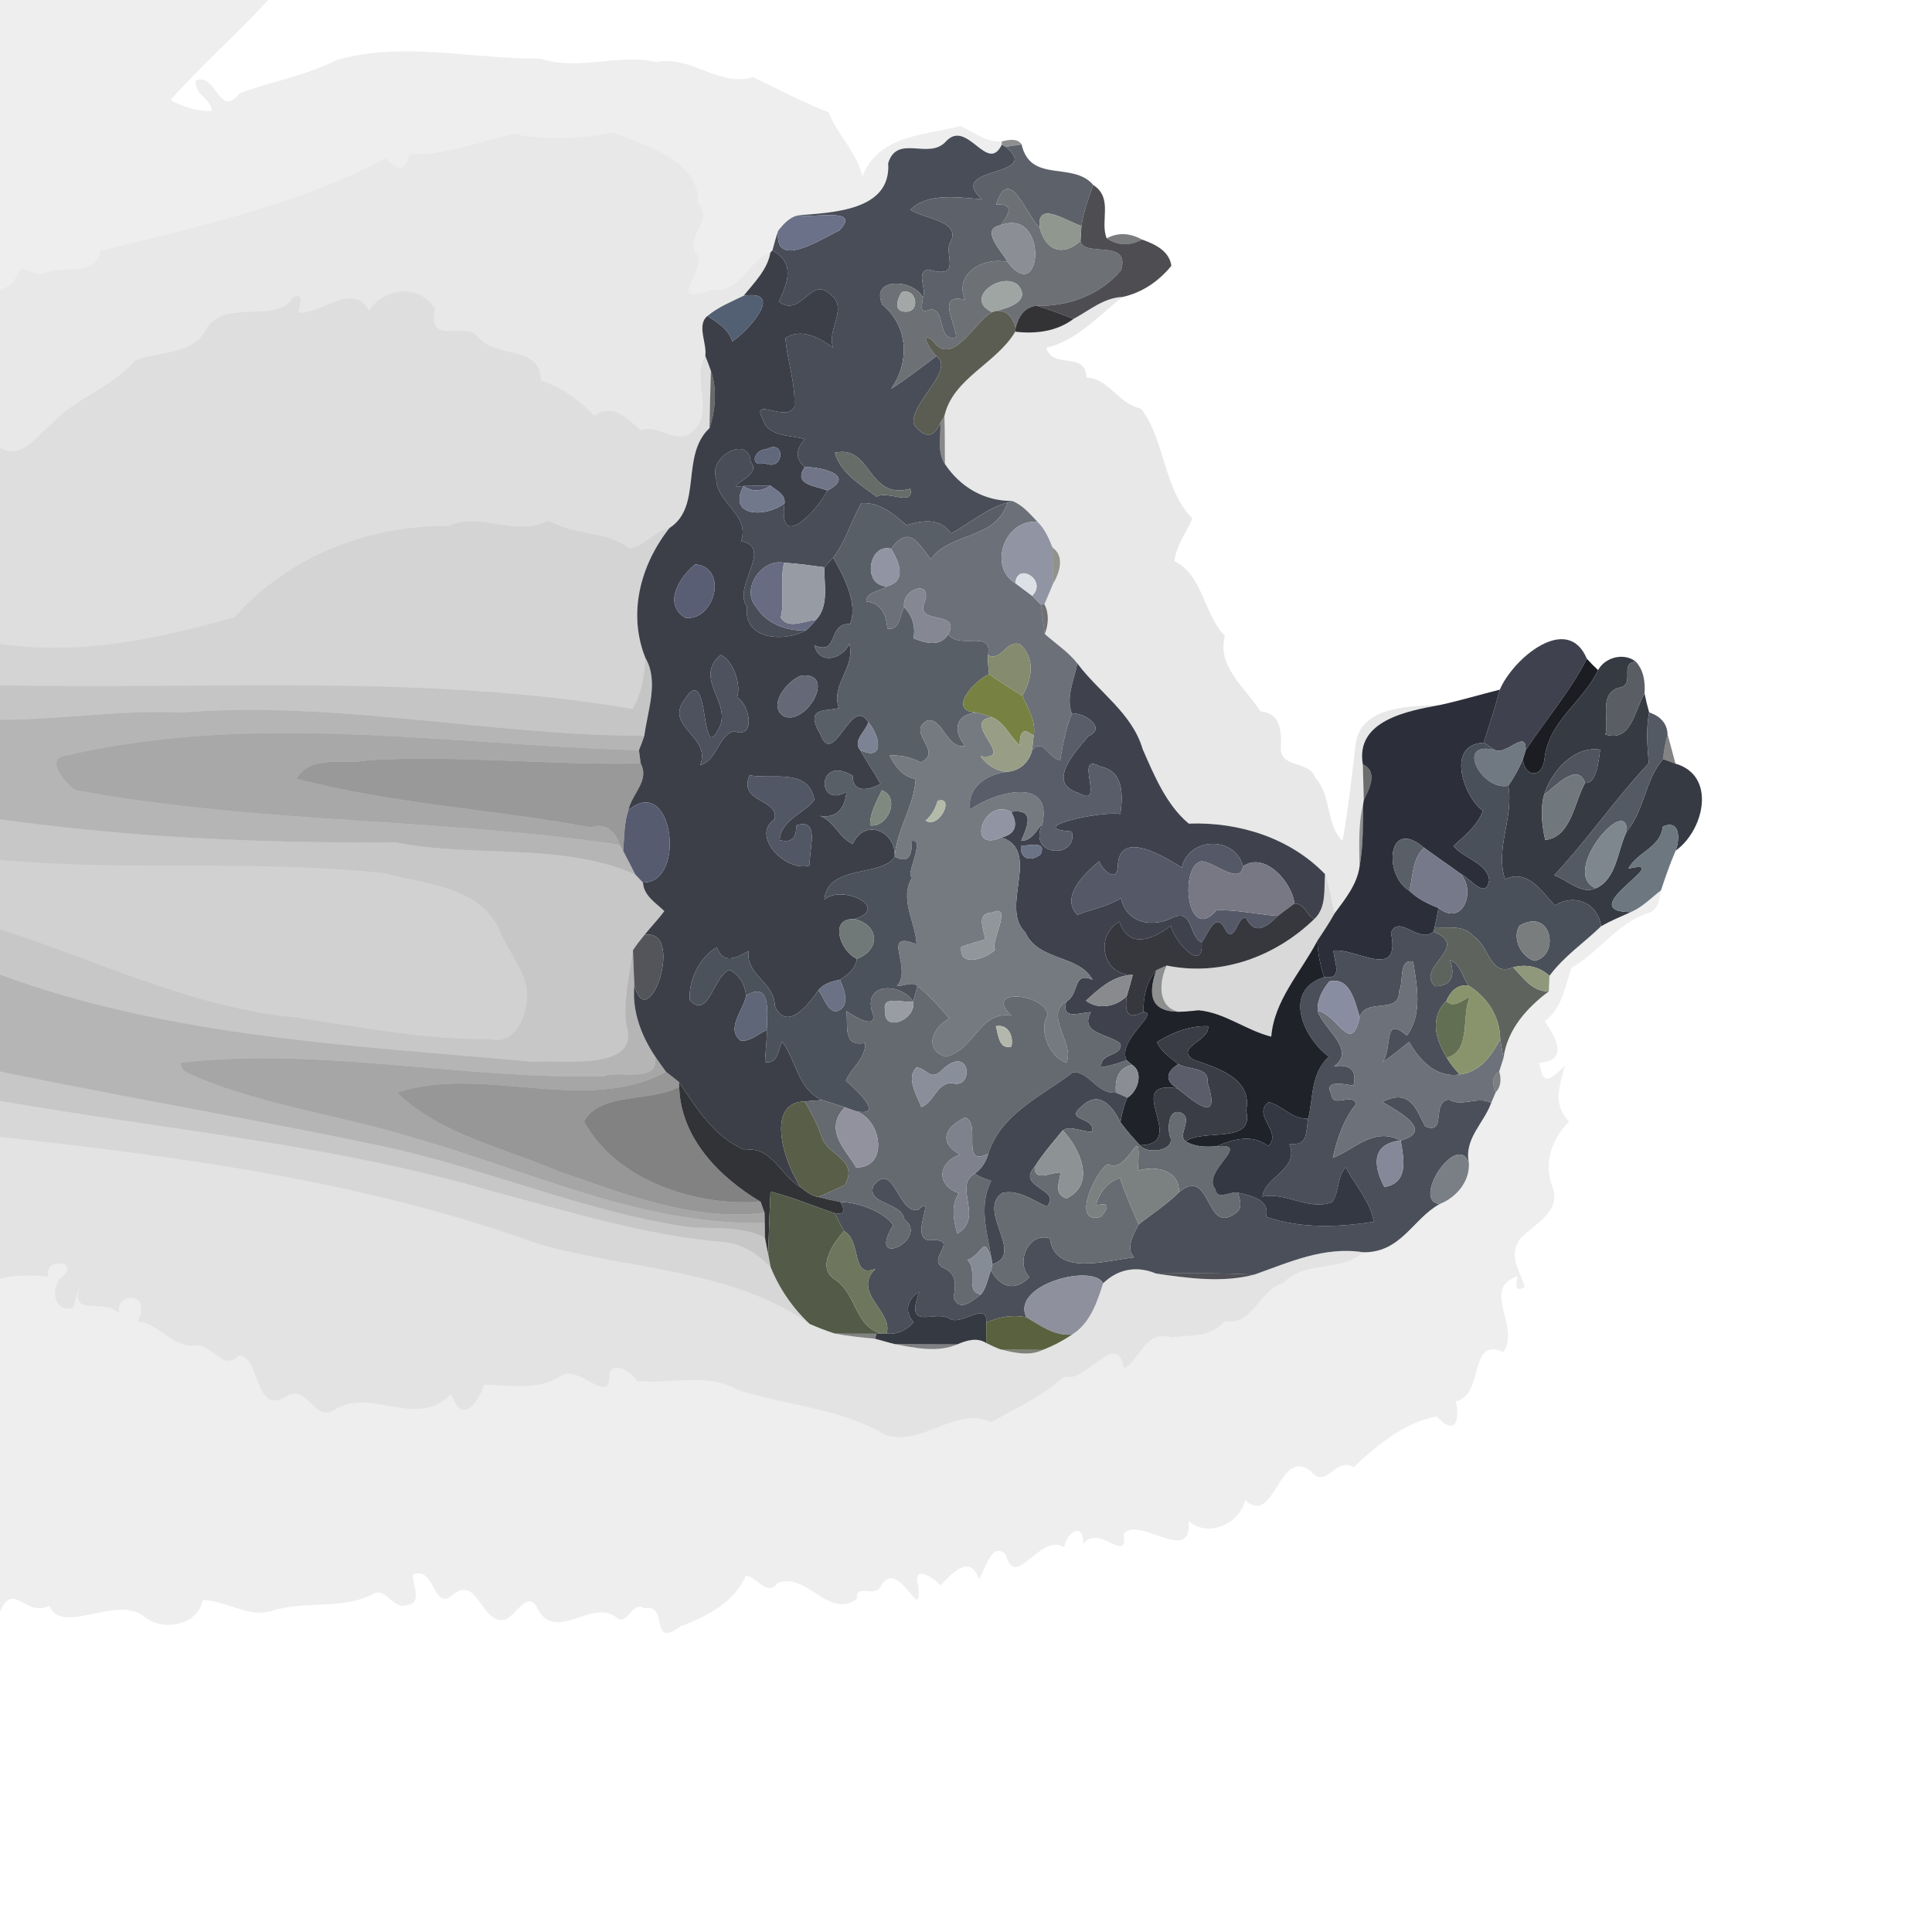 <?xml version="1.0" encoding="UTF-8" ?>
<!DOCTYPE svg PUBLIC "-//W3C//DTD SVG 1.1//EN" "http://www.w3.org/Graphics/SVG/1.1/DTD/svg11.dtd">
<svg width="384pt" height="384pt" viewBox="0 0 384 384" version="1.1" xmlns="http://www.w3.org/2000/svg">
<g id="#00000011">
<path fill="#000000" opacity="0.07" d=" M 0.00 0.00 L 53.31 0.00 C 47.03 6.82 40.03 12.95 33.89 19.89 C 36.41 21.26 39.23 22.19 42.13 22.03 C 41.89 19.52 38.47 18.73 38.92 15.99 C 43.11 14.36 43.49 23.73 47.60 18.57 C 53.58 16.27 60.43 15.18 66.87 11.94 C 80.31 8.12 93.99 11.81 107.35 11.64 C 115.01 14.18 122.88 10.56 130.45 12.33 C 137.38 10.91 142.84 17.42 149.70 15.32 C 154.68 17.75 159.63 20.34 164.71 22.33 C 166.51 26.99 170.39 30.26 171.39 35.10 C 174.66 26.77 183.59 26.98 190.88 25.05 C 193.59 26.21 195.98 28.35 199.12 28.10 L 199.10 28.77 C 196.24 34.67 192.28 23.58 188.06 28.06 C 184.70 31.94 178.32 26.51 176.53 32.45 C 177.18 42.00 165.18 42.22 158.78 42.79 C 157.01 43.06 155.75 44.50 154.69 45.82 C 154.22 47.11 153.90 48.44 153.53 49.76 L 153.12 50.20 C 148.39 51.85 147.39 58.41 141.59 57.59 C 131.61 61.05 140.86 53.68 138.43 50.47 C 136.03 47.12 142.05 43.64 138.73 40.39 C 139.14 32.02 128.39 28.99 121.85 26.30 C 115.38 27.65 108.70 27.95 102.17 26.62 C 95.30 28.10 88.49 30.94 81.36 30.65 C 80.63 34.36 78.93 33.91 76.73 31.42 C 59.05 40.79 38.81 45.19 20.01 49.83 C 19.12 55.11 12.81 52.64 9.20 54.19 C 7.48 55.14 5.80 53.67 4.13 53.30 C 3.21 55.19 2.40 57.22 0.00 57.46 L 0.00 0.00 Z" />
</g>
<g id="#00000018">
<path fill="#000000" opacity="0.09" d=" M 102.17 26.62 C 108.70 27.95 115.38 27.65 121.85 26.30 C 128.39 28.99 139.14 32.02 138.73 40.39 C 142.05 43.64 136.03 47.12 138.43 50.47 C 140.86 53.68 131.61 61.05 141.59 57.59 C 147.39 58.41 148.39 51.85 153.12 50.20 C 152.52 53.64 149.90 56.16 147.81 58.78 C 145.35 59.98 142.75 61.02 140.62 62.80 C 138.39 64.57 140.56 68.24 140.18 70.73 C 137.43 75.38 142.07 81.96 137.70 85.73 C 134.44 88.58 131.03 84.22 127.34 85.51 C 124.65 83.12 121.76 80.02 118.10 82.63 C 115.12 79.42 111.67 77.05 107.51 75.61 C 107.42 68.49 98.49 71.33 95.05 66.95 C 92.32 63.65 84.84 68.95 86.48 61.44 C 83.38 56.33 76.57 57.05 73.29 61.73 C 70.30 55.93 64.15 62.30 59.36 62.17 C 59.38 60.78 60.76 57.99 58.22 59.12 C 55.21 64.59 44.07 59.05 40.77 65.79 C 37.97 70.71 31.37 69.74 26.80 71.67 C 22.25 77.10 14.99 79.04 10.23 84.27 C 7.24 86.57 4.39 91.53 0.00 89.02 L 0.00 57.46 C 2.40 57.22 3.21 55.19 4.13 53.30 C 5.80 53.67 7.48 55.14 9.20 54.19 C 12.81 52.64 19.12 55.11 20.01 49.83 C 38.81 45.19 59.05 40.79 76.73 31.42 C 78.93 33.91 80.63 34.36 81.36 30.65 C 88.49 30.94 95.30 28.10 102.17 26.62 Z" />
</g>
<g id="#484d58fd">
<path fill="#484d58" opacity="1.00" d=" M 188.06 28.06 C 192.28 23.58 196.24 34.67 199.10 28.77 L 199.87 29.18 C 207.55 35.35 187.81 32.87 195.14 39.60 C 190.50 39.27 184.45 38.21 180.94 41.68 C 183.59 43.56 191.52 43.85 188.73 48.43 C 187.82 50.96 191.12 55.52 184.47 53.56 C 181.96 54.13 184.24 57.31 183.44 59.12 C 181.58 55.39 172.84 55.04 175.38 60.57 C 180.55 64.84 180.87 71.99 177.10 77.28 C 180.24 75.31 183.14 72.98 186.13 70.78 C 189.95 73.58 180.74 80.21 181.63 84.31 C 183.48 87.00 185.68 87.28 186.90 83.99 C 187.05 86.74 186.20 89.84 187.82 92.24 C 190.89 96.83 195.58 99.58 201.19 99.57 L 200.28 99.88 C 196.07 101.03 192.80 104.01 189.03 106.03 C 186.89 102.90 183.43 103.37 180.18 104.40 C 177.65 102.17 174.83 99.77 171.21 100.01 C 169.14 103.51 168.13 107.59 165.61 110.83 C 165.00 111.44 164.42 112.08 163.87 112.75 C 161.20 112.41 158.54 111.98 155.85 111.87 C 151.45 110.87 147.11 117.12 150.31 120.66 C 152.39 124.05 156.35 125.39 160.16 125.32 C 155.85 127.65 147.62 127.21 148.48 120.56 C 145.44 116.58 153.88 108.85 147.30 107.55 C 149.14 102.25 142.25 99.91 142.36 95.03 C 140.65 90.97 148.83 86.12 149.22 91.88 C 151.91 94.49 142.83 97.25 147.79 96.59 C 144.45 102.78 152.24 102.94 155.93 100.04 C 154.65 109.72 162.38 101.62 164.45 97.49 C 170.27 94.51 163.33 92.77 159.94 92.84 C 157.92 91.06 158.25 89.13 159.99 87.30 C 157.14 86.39 152.69 86.90 151.63 83.36 C 149.02 78.57 156.58 84.23 157.89 80.76 C 158.14 76.17 156.47 71.73 156.10 67.18 C 159.29 65.12 162.91 67.18 165.60 69.09 C 164.18 65.33 169.00 61.11 164.70 58.23 C 161.10 55.11 159.16 63.22 154.80 59.95 C 156.67 55.96 158.02 52.30 153.53 49.76 C 153.90 48.44 154.22 47.11 154.69 45.82 C 153.70 53.79 163.11 47.56 166.81 45.81 C 171.37 41.11 161.72 43.40 158.78 42.79 C 165.18 42.22 177.18 42.00 176.53 32.45 C 178.32 26.51 184.70 31.94 188.06 28.06 M 165.92 89.99 C 167.12 94.08 171.01 96.31 174.23 98.72 C 176.44 97.39 181.69 100.83 180.94 97.14 C 172.31 99.50 173.34 88.29 165.92 89.99 Z" />
</g>
<g id="#21252983">
<path fill="#212529" opacity="0.51" d=" M 199.12 28.10 C 200.38 27.81 202.21 27.38 203.05 28.71 C 202.25 28.83 200.66 29.07 199.87 29.18 L 199.10 28.77 L 199.12 28.10 Z" />
</g>
<g id="#5d6169fd">
<path fill="#5d6169" opacity="1.00" d=" M 199.87 29.18 C 200.66 29.07 202.25 28.83 203.05 28.71 C 204.83 36.54 213.24 31.98 217.30 36.77 C 216.35 39.43 215.37 42.10 214.94 44.90 C 212.05 44.05 205.95 39.62 206.66 45.27 C 203.86 42.62 200.61 32.51 197.99 40.66 C 201.85 40.38 200.47 42.69 198.90 44.75 C 194.61 45.55 199.19 50.01 200.27 52.07 C 195.47 51.02 189.55 54.33 191.82 59.58 C 185.96 58.19 189.97 64.21 190.05 67.07 C 186.00 68.06 188.21 60.85 184.66 61.59 C 182.53 62.47 183.34 60.41 183.44 59.12 C 184.24 57.31 181.96 54.13 184.47 53.56 C 191.12 55.52 187.82 50.96 188.73 48.43 C 191.52 43.85 183.59 43.56 180.94 41.68 C 184.45 38.21 190.50 39.27 195.14 39.60 C 187.81 32.87 207.55 35.35 199.87 29.18 Z" />
</g>
<g id="#6d7074ff">
<path fill="#6d7074" opacity="1.00" d=" M 197.99 40.66 C 200.61 32.51 203.86 42.62 206.66 45.27 C 207.79 49.77 211.17 51.08 214.75 47.92 C 215.38 51.25 224.76 47.31 222.82 53.72 C 218.67 58.66 212.23 60.96 206.03 60.77 C 203.59 61.04 202.45 62.92 201.87 65.13 C 201.31 63.16 200.25 61.60 197.97 61.80 C 200.46 61.18 204.97 59.87 202.35 56.66 C 199.12 53.83 191.37 59.32 197.20 62.04 C 193.66 63.91 189.25 73.31 185.35 67.66 C 182.46 65.48 185.06 69.90 186.13 70.78 C 183.14 72.98 180.24 75.31 177.10 77.28 C 180.87 71.99 180.55 64.84 175.38 60.57 C 172.84 55.04 181.58 55.39 183.44 59.12 C 183.34 60.41 182.53 62.47 184.66 61.59 C 188.21 60.85 186.00 68.06 190.05 67.07 C 189.97 64.21 185.96 58.19 191.82 59.58 C 189.55 54.33 195.47 51.02 200.27 52.07 C 207.16 61.14 208.47 41.17 198.90 44.75 C 200.47 42.69 201.85 40.38 197.99 40.66 M 179.20 58.09 C 178.35 59.52 177.46 61.90 180.00 61.95 C 183.09 62.04 182.11 57.02 179.20 58.09 Z" />
</g>
<g id="#46464bf4">
<path fill="#46464b" opacity="0.96" d=" M 217.30 36.77 C 221.33 39.39 218.57 43.96 219.96 47.36 C 222.15 48.84 224.50 48.93 226.99 47.61 C 229.53 48.52 232.39 49.83 232.82 52.82 C 230.33 55.90 227.01 58.16 223.14 59.02 C 219.40 59.15 216.53 61.70 213.39 63.37 C 210.95 62.46 208.53 61.50 206.03 60.77 C 212.23 60.96 218.67 58.66 222.82 53.72 C 224.76 47.31 215.38 51.25 214.75 47.92 C 214.79 47.16 214.89 45.66 214.94 44.90 C 215.37 42.10 216.35 39.43 217.30 36.77 Z" />
</g>
<g id="#8f978eff">
<path fill="#8f978e" opacity="1.00" d=" M 206.66 45.27 C 205.95 39.62 212.05 44.05 214.94 44.90 C 214.89 45.66 214.79 47.16 214.75 47.92 C 211.17 51.08 207.79 49.77 206.66 45.27 Z" />
</g>
<g id="#6b7189fd">
<path fill="#6b7189" opacity="1.00" d=" M 154.69 45.82 C 155.75 44.50 157.01 43.06 158.78 42.79 C 161.72 43.40 171.37 41.11 166.81 45.81 C 163.11 47.56 153.70 53.79 154.69 45.82 Z" />
</g>
<g id="#8b8e95ff">
<path fill="#8b8e95" opacity="1.00" d=" M 200.27 52.07 C 199.19 50.01 194.61 45.55 198.90 44.75 C 208.47 41.17 207.16 61.14 200.27 52.07 Z" />
</g>
<g id="#1516198f">
<path fill="#151619" opacity="0.56" d=" M 219.96 47.36 C 222.19 46.18 224.53 46.27 226.99 47.61 C 224.50 48.93 222.15 48.84 219.96 47.36 Z" />
</g>
<g id="#3c3f48fe">
<path fill="#3c3f48" opacity="1.00" d=" M 153.12 50.20 L 153.53 49.76 C 158.02 52.30 156.67 55.96 154.80 59.95 C 159.16 63.22 161.10 55.11 164.70 58.23 C 169.00 61.11 164.18 65.33 165.60 69.09 C 162.91 67.18 159.29 65.12 156.10 67.18 C 156.47 71.73 158.14 76.17 157.89 80.76 C 156.58 84.23 149.02 78.57 151.63 83.36 C 152.69 86.90 157.14 86.39 159.99 87.30 C 158.25 89.13 157.92 91.06 159.94 92.84 C 157.56 96.39 161.99 96.50 164.45 97.49 C 162.38 101.62 154.65 109.72 155.93 100.04 C 156.17 98.17 154.25 97.51 153.10 96.49 C 151.77 96.52 149.12 96.56 147.79 96.59 C 142.83 97.25 151.91 94.49 149.22 91.88 C 148.83 86.12 140.65 90.97 142.36 95.03 C 142.25 99.91 149.14 102.25 147.30 107.55 C 153.88 108.85 145.44 116.58 148.48 120.56 C 147.62 127.21 155.85 127.65 160.16 125.32 C 160.90 124.67 161.58 123.96 162.19 123.20 C 164.83 120.39 163.74 116.27 163.87 112.75 C 164.42 112.08 165.00 111.44 165.61 110.83 C 167.81 114.69 170.59 120.12 168.95 124.04 C 164.34 123.78 166.85 130.36 161.87 128.28 C 162.76 132.22 167.45 131.04 168.83 127.95 C 170.03 132.82 165.06 136.09 166.74 140.72 C 164.31 141.46 159.73 140.36 163.05 145.93 C 165.70 152.99 169.23 137.90 172.59 143.56 C 172.08 145.36 169.39 147.22 170.97 149.09 C 172.25 151.37 173.77 153.52 175.02 155.83 C 172.72 156.99 169.51 157.82 169.46 154.19 C 162.31 149.84 162.25 160.91 168.23 157.37 C 168.02 160.47 166.36 162.75 163.00 162.16 C 165.82 163.27 166.80 166.51 169.49 167.75 C 171.75 162.59 178.08 165.05 177.83 170.27 C 175.48 174.32 164.40 171.74 163.86 178.80 C 167.28 175.68 177.16 180.44 169.82 182.68 C 164.61 182.42 167.06 189.17 170.31 190.57 C 170.05 192.55 168.54 193.76 166.93 194.72 C 165.35 195.07 163.71 195.48 162.66 196.82 C 160.76 199.54 156.49 205.19 154.00 200.01 C 153.93 195.03 148.31 194.07 148.76 189.03 C 146.42 190.39 143.66 191.75 142.49 188.28 C 139.03 190.27 136.82 194.83 137.09 198.77 C 140.90 202.79 141.73 193.99 144.98 192.77 C 146.96 193.75 148.08 195.73 148.30 197.88 C 147.82 200.71 144.13 204.52 147.24 206.84 C 149.13 207.06 150.71 205.44 152.39 204.74 C 152.49 206.86 152.10 208.96 152.07 211.08 C 154.56 211.59 154.68 208.64 155.44 207.03 C 158.31 210.87 158.58 216.45 163.36 218.64 C 162.50 218.71 160.78 218.84 159.92 218.91 C 151.92 219.16 155.98 231.35 159.12 235.96 C 155.24 233.80 153.30 227.65 148.10 228.59 C 141.97 226.07 138.42 220.23 134.96 215.07 C 134.11 214.36 133.24 213.70 132.37 213.03 C 131.63 212.01 130.90 210.98 130.19 209.94 C 127.41 205.77 125.60 200.92 126.08 195.80 C 128.86 206.34 136.33 184.35 128.08 185.84 C 129.37 184.22 130.83 182.75 132.04 181.08 C 130.32 179.42 127.96 178.05 127.79 175.41 C 136.57 175.57 133.73 153.57 124.90 161.03 C 125.54 157.84 129.19 155.16 127.34 151.74 C 127.26 151.09 127.09 149.77 127.00 149.11 C 127.39 148.16 127.74 147.20 128.07 146.24 C 128.67 141.34 131.02 135.44 128.29 130.79 C 124.69 121.86 127.35 112.19 133.06 104.95 C 139.69 100.66 135.18 90.57 141.02 85.09 C 142.22 81.50 142.55 77.34 141.30 73.72 C 140.95 72.71 140.58 71.72 140.18 70.73 C 140.56 68.24 138.39 64.57 140.62 62.80 C 142.61 64.14 144.85 65.39 145.52 67.88 C 148.66 65.85 156.18 57.52 147.81 58.78 C 149.90 56.16 152.52 53.64 153.12 50.20 M 152.30 89.31 C 149.90 89.23 148.79 92.95 151.99 92.04 C 155.92 93.88 156.22 87.08 152.30 89.31 M 138.20 112.16 C 135.12 114.60 131.62 120.06 136.25 122.81 C 141.97 123.47 144.90 112.86 138.20 112.16 M 143.22 130.17 C 137.70 134.88 145.66 139.80 142.85 144.81 C 139.05 152.63 141.20 130.86 136.05 139.08 C 132.00 144.47 141.48 146.37 139.16 152.08 C 142.59 151.15 142.76 146.01 145.97 145.32 C 150.25 147.03 149.08 139.98 146.50 138.64 C 147.44 135.68 145.40 130.95 143.22 130.17 M 159.29 134.28 C 156.51 135.19 152.52 140.19 155.71 142.32 C 160.13 144.48 166.49 133.57 159.29 134.28 M 148.98 154.09 C 146.66 159.62 154.87 158.69 153.96 162.84 C 149.12 166.06 156.13 173.46 160.95 172.01 C 160.67 168.99 163.20 162.41 158.23 164.07 C 158.37 166.41 157.39 167.63 154.98 166.98 C 155.01 163.07 160.41 161.28 161.86 158.96 C 160.70 152.52 153.43 154.99 148.98 154.09 Z" />
</g>
<g id="#9fa5a3ff">
<path fill="#9fa5a3" opacity="1.00" d=" M 197.20 62.04 C 191.37 59.32 199.12 53.83 202.35 56.66 C 204.97 59.87 200.46 61.18 197.97 61.80 L 197.20 62.04 Z" />
</g>
<g id="#00000021">
<path fill="#000000" opacity="0.13" d=" M 73.29 61.73 C 76.57 57.05 83.38 56.33 86.48 61.44 C 84.84 68.95 92.32 63.65 95.05 66.95 C 98.49 71.33 107.42 68.49 107.51 75.61 C 111.67 77.05 115.12 79.42 118.10 82.63 C 121.76 80.02 124.65 83.12 127.34 85.51 C 131.03 84.22 134.44 88.58 137.70 85.73 C 142.07 81.96 137.43 75.38 140.18 70.73 C 140.58 71.72 140.95 72.71 141.30 73.72 C 141.17 77.50 141.09 81.30 141.02 85.09 C 135.18 90.57 139.69 100.66 133.06 104.95 C 130.02 105.54 128.10 108.66 125.09 108.99 C 120.41 105.35 114.19 106.56 109.04 103.46 C 102.46 106.91 95.31 101.56 89.08 104.57 C 73.28 104.33 57.20 110.65 46.63 122.66 C 31.39 126.99 16.11 130.27 0.00 127.98 L 0.00 89.02 C 4.39 91.53 7.24 86.57 10.23 84.27 C 14.99 79.04 22.25 77.10 26.80 71.67 C 31.37 69.74 37.97 70.71 40.77 65.79 C 44.07 59.05 55.21 64.59 58.22 59.12 C 60.76 57.99 59.38 60.78 59.36 62.17 C 64.15 62.30 70.30 55.93 73.29 61.73 Z" />
</g>
<g id="#a3a7a5ff">
<path fill="#a3a7a5" opacity="1.00" d=" M 179.20 58.09 C 182.11 57.02 183.09 62.04 180.00 61.95 C 177.46 61.90 178.35 59.52 179.20 58.09 Z" />
</g>
<g id="#4f5b6ef8">
<path fill="#4f5b6e" opacity="0.97" d=" M 140.62 62.80 C 142.75 61.02 145.35 59.98 147.81 58.78 C 156.18 57.52 148.66 65.85 145.52 67.88 C 144.85 65.39 142.61 64.14 140.62 62.80 Z" />
</g>
<g id="#01010118">
<path fill="#010101" opacity="0.09" d=" M 213.39 63.37 C 216.53 61.70 219.40 59.15 223.14 59.02 C 218.30 62.74 214.11 67.68 207.95 69.12 C 209.31 73.57 215.75 69.60 215.95 75.04 C 220.20 75.09 222.35 80.35 226.80 81.23 C 231.66 87.63 231.17 97.05 237.00 103.08 C 235.74 105.87 233.81 108.42 233.41 111.53 C 239.14 114.29 239.15 122.01 243.46 126.38 C 241.81 132.51 247.57 136.68 250.52 141.39 C 254.32 141.73 254.78 144.96 254.58 148.57 C 254.39 152.79 260.27 151.08 261.43 154.60 C 264.71 158.11 263.47 163.87 266.84 167.15 C 268.05 160.63 268.68 154.00 269.51 147.43 C 270.88 140.21 280.64 140.37 286.21 140.12 C 279.81 141.29 269.36 143.18 270.87 151.92 C 270.92 153.69 271.02 157.22 271.07 158.99 L 270.95 159.78 C 269.93 163.88 270.16 168.07 270.22 172.25 C 269.71 175.83 267.34 178.72 265.26 181.54 C 264.61 178.92 264.23 176.28 263.36 173.74 C 256.38 166.50 246.16 163.33 236.28 163.70 C 231.85 160.02 229.41 154.14 227.11 148.89 C 225.02 141.73 218.41 137.60 214.14 131.87 C 212.33 129.56 209.84 127.94 207.66 126.02 C 208.40 124.12 208.56 121.96 207.59 120.10 C 208.13 118.77 208.74 117.46 209.26 116.12 C 210.65 113.76 211.65 110.61 209.21 108.83 C 208.46 107.00 207.68 105.12 206.23 103.73 C 204.72 102.16 203.27 100.38 201.19 99.57 C 195.58 99.58 190.89 96.83 187.82 92.24 C 187.77 89.05 187.83 85.87 187.71 82.68 C 189.40 75.17 198.01 72.30 201.79 65.93 C 205.87 66.41 210.07 65.88 213.39 63.37 Z" />
</g>
<g id="#29292cf3">
<path fill="#29292c" opacity="0.95" d=" M 201.87 65.13 C 202.45 62.92 203.59 61.04 206.03 60.77 C 208.53 61.50 210.95 62.46 213.39 63.37 C 210.07 65.88 205.87 66.41 201.79 65.93 L 201.87 65.13 Z" />
</g>
<g id="#5b5d52fc">
<path fill="#5b5d52" opacity="1.00" d=" M 197.20 62.04 L 197.97 61.80 C 200.25 61.60 201.31 63.16 201.87 65.13 L 201.79 65.93 C 198.01 72.30 189.40 75.17 187.71 82.68 C 187.51 83.01 187.11 83.67 186.90 83.99 C 185.68 87.28 183.48 87.00 181.63 84.31 C 180.74 80.21 189.95 73.58 186.13 70.78 C 185.06 69.90 182.46 65.48 185.35 67.66 C 189.25 73.31 193.66 63.91 197.20 62.04 Z" />
</g>
<g id="#242326ae">
<path fill="#242326" opacity="0.68" d=" M 141.30 73.72 C 142.55 77.34 142.22 81.50 141.02 85.09 C 141.09 81.30 141.17 77.50 141.30 73.72 Z" />
</g>
<g id="#1c1c1e84">
<path fill="#1c1c1e" opacity="0.52" d=" M 186.90 83.99 C 187.11 83.67 187.51 83.01 187.71 82.68 C 187.83 85.87 187.77 89.05 187.82 92.24 C 186.20 89.84 187.05 86.74 186.90 83.99 Z" />
</g>
<g id="#62687cff">
<path fill="#62687c" opacity="1.00" d=" M 152.30 89.31 C 156.22 87.08 155.92 93.88 151.99 92.04 C 148.79 92.95 149.90 89.23 152.30 89.31 Z" />
</g>
<g id="#666c67ff">
<path fill="#666c67" opacity="1.00" d=" M 165.92 89.99 C 173.34 88.29 172.31 99.50 180.94 97.14 C 181.69 100.83 176.44 97.39 174.23 98.72 C 171.01 96.31 167.12 94.08 165.92 89.99 Z" />
</g>
<g id="#717588ff">
<path fill="#717588" opacity="1.00" d=" M 159.94 92.84 C 163.33 92.77 170.27 94.51 164.45 97.49 C 161.99 96.50 157.56 96.39 159.94 92.84 Z" />
</g>
<g id="#4f5265ff">
<path fill="#4f5265" opacity="1.00" d=" M 147.79 96.59 C 149.12 96.56 151.77 96.52 153.10 96.49 C 151.58 97.70 149.34 97.80 147.79 96.59 Z" />
</g>
<g id="#72788cff">
<path fill="#72788c" opacity="1.00" d=" M 147.79 96.59 C 149.34 97.80 151.58 97.70 153.10 96.49 C 154.25 97.51 156.17 98.17 155.93 100.04 C 152.24 102.94 144.45 102.78 147.79 96.59 Z" />
</g>
<g id="#585f67ff">
<path fill="#585f67" opacity="1.00" d=" M 171.21 100.01 C 174.83 99.77 177.65 102.17 180.18 104.40 C 183.43 103.37 186.89 102.90 189.03 106.03 C 192.80 104.01 196.07 101.03 200.28 99.88 C 197.77 107.45 189.14 105.57 184.99 111.14 C 182.43 107.84 180.73 104.24 177.09 109.06 C 172.66 107.92 171.29 116.32 176.19 116.53 C 174.93 117.63 172.16 117.53 172.18 119.57 C 175.21 119.83 176.15 122.22 176.38 124.92 C 178.82 125.47 178.85 122.20 179.70 120.67 C 181.38 122.38 181.98 124.53 181.58 126.87 C 183.88 127.81 186.85 128.67 188.45 126.09 C 190.86 129.20 197.43 125.00 196.36 130.25 C 196.34 131.50 196.43 132.75 196.58 133.99 C 193.65 135.34 188.03 141.38 194.21 141.63 C 189.83 141.93 189.32 145.20 191.83 148.26 C 188.06 148.88 187.38 142.56 184.33 143.21 C 179.94 145.54 187.71 149.46 182.98 151.52 C 181.08 150.50 178.99 150.04 176.83 150.17 C 177.88 152.33 179.47 154.43 182.00 154.82 C 181.69 160.25 178.22 164.86 177.83 170.27 C 178.08 165.05 171.75 162.59 169.49 167.75 C 166.80 166.51 165.82 163.27 163.00 162.16 C 166.36 162.75 168.02 160.47 168.23 157.37 C 162.25 160.91 162.31 149.84 169.46 154.19 C 169.51 157.82 172.72 156.99 175.02 155.83 C 173.77 153.52 172.25 151.37 170.97 149.09 C 176.04 151.46 174.80 145.99 172.59 143.56 C 169.23 137.90 165.70 152.99 163.05 145.93 C 159.73 140.36 164.31 141.46 166.74 140.72 C 165.06 136.09 170.03 132.82 168.83 127.95 C 167.45 131.04 162.76 132.22 161.87 128.28 C 166.85 130.36 164.34 123.78 168.95 124.04 C 170.59 120.12 167.81 114.69 165.61 110.83 C 168.13 107.59 169.14 103.51 171.21 100.01 M 175.26 157.08 C 174.28 159.32 172.85 161.51 172.95 164.05 C 176.55 164.54 179.00 158.40 175.26 157.08 Z" />
</g>
<g id="#6c7078fe">
<path fill="#6c7078" opacity="1.00" d=" M 200.28 99.88 L 201.19 99.57 C 203.27 100.38 204.72 102.16 206.23 103.73 C 199.56 103.11 196.42 112.72 201.80 115.91 C 202.91 116.75 204.04 117.58 205.15 118.42 C 205.73 119.01 206.30 119.60 206.89 120.19 C 207.08 121.65 207.47 124.57 207.66 126.02 C 209.84 127.94 212.33 129.56 214.14 131.87 C 213.50 135.15 211.83 138.49 213.03 141.81 C 211.87 144.79 211.23 147.91 210.73 151.07 C 208.40 150.88 207.50 146.61 205.15 149.02 C 205.22 148.33 205.37 146.96 205.44 146.27 C 206.01 143.41 204.29 140.82 203.20 138.30 C 205.10 135.07 205.85 130.86 202.77 128.05 C 199.93 127.09 199.21 131.46 196.36 130.25 C 197.43 125.00 190.86 129.20 188.45 126.09 C 191.13 121.16 181.89 124.31 183.70 119.87 C 185.60 115.05 179.19 116.88 179.70 120.67 C 178.85 122.20 178.82 125.47 176.38 124.92 C 176.15 122.22 175.21 119.83 172.18 119.57 C 172.16 117.53 174.93 117.63 176.19 116.53 C 180.37 115.60 178.69 111.60 177.09 109.06 C 180.73 104.24 182.43 107.84 184.99 111.14 C 189.14 105.57 197.77 107.45 200.28 99.88 Z" />
</g>
<g id="#0000002c">
<path fill="#000000" opacity="0.17" d=" M 89.08 104.57 C 95.31 101.56 102.46 106.91 109.04 103.46 C 114.19 106.56 120.41 105.35 125.09 108.99 C 128.10 108.66 130.02 105.54 133.06 104.95 C 127.35 112.19 124.69 121.86 128.29 130.79 C 128.11 134.30 127.53 137.83 125.72 140.89 C 84.27 133.85 41.83 137.07 0.00 136.19 L 0.00 127.98 C 16.11 130.27 31.39 126.99 46.63 122.66 C 57.20 110.65 73.28 104.33 89.08 104.57 Z" />
</g>
<g id="#9194a3fb">
<path fill="#9194a3" opacity="1.00" d=" M 201.80 115.91 C 196.42 112.72 199.56 103.11 206.23 103.73 C 207.68 105.12 208.46 107.00 209.21 108.83 C 209.23 110.65 209.25 114.30 209.26 116.12 C 208.74 117.46 208.13 118.77 207.59 120.10 L 206.89 120.19 C 206.30 119.60 205.73 119.01 205.15 118.42 C 208.26 115.39 202.21 111.56 201.80 115.91 Z" />
</g>
<g id="#9094a3ff">
<path fill="#9094a3" opacity="1.00" d=" M 176.19 116.53 C 171.29 116.32 172.66 107.92 177.09 109.06 C 178.69 111.60 180.37 115.60 176.19 116.53 Z" />
</g>
<g id="#30312988">
<path fill="#303129" opacity="0.53" d=" M 209.21 108.83 C 211.65 110.61 210.65 113.76 209.26 116.12 C 209.25 114.30 209.23 110.65 209.21 108.83 Z" />
</g>
<g id="#595e74ff">
<path fill="#595e74" opacity="1.00" d=" M 138.20 112.16 C 144.90 112.86 141.97 123.47 136.25 122.81 C 131.62 120.06 135.12 114.60 138.20 112.16 Z" />
</g>
<g id="#676c83ff">
<path fill="#676c83" opacity="1.00" d=" M 150.31 120.66 C 147.11 117.12 151.45 110.87 155.85 111.87 C 154.95 115.43 156.02 119.15 155.18 122.76 C 156.70 125.19 159.94 123.33 162.19 123.20 C 161.58 123.96 160.90 124.67 160.16 125.32 C 156.35 125.39 152.39 124.05 150.31 120.66 Z" />
</g>
<g id="#969ba4ff">
<path fill="#969ba4" opacity="1.00" d=" M 155.85 111.87 C 158.54 111.98 161.20 112.41 163.87 112.75 C 163.74 116.27 164.83 120.39 162.19 123.20 C 159.94 123.33 156.70 125.19 155.18 122.76 C 156.02 119.15 154.95 115.43 155.85 111.87 Z" />
</g>
<g id="#dee0e8ff">
<path fill="#dee0e8" opacity="1.00" d=" M 201.80 115.91 C 202.21 111.56 208.26 115.39 205.15 118.42 C 204.04 117.58 202.91 116.75 201.80 115.91 Z" />
</g>
<g id="#858893ff">
<path fill="#858893" opacity="1.00" d=" M 179.70 120.67 C 179.19 116.88 185.60 115.05 183.70 119.87 C 181.89 124.31 191.13 121.16 188.45 126.09 C 186.85 128.67 183.88 127.81 181.58 126.87 C 181.98 124.53 181.38 122.38 179.70 120.67 Z" />
</g>
<g id="#303134b1">
<path fill="#303134" opacity="0.69" d=" M 206.89 120.19 L 207.59 120.10 C 208.56 121.96 208.40 124.12 207.66 126.02 C 207.47 124.57 207.08 121.65 206.89 120.19 Z" />
</g>
<g id="#3f424efd">
<path fill="#3f424e" opacity="1.00" d=" M 298.10 137.07 C 300.74 130.86 311.56 121.77 315.40 130.93 C 312.08 137.46 307.24 143.03 303.24 149.13 C 303.41 144.73 299.51 150.16 297.10 149.06 C 296.55 148.69 295.44 147.97 294.89 147.61 C 296.00 144.11 297.18 140.62 298.10 137.07 Z" />
</g>
<g id="#848b6eff">
<path fill="#848b6e" opacity="1.00" d=" M 196.36 130.25 C 199.21 131.46 199.93 127.09 202.77 128.05 C 205.85 130.86 205.10 135.07 203.20 138.30 C 200.95 136.93 198.73 135.50 196.58 133.99 C 196.43 132.75 196.34 131.50 196.36 130.25 Z" />
</g>
<g id="#4e515eff">
<path fill="#4e515e" opacity="1.00" d=" M 143.22 130.17 C 145.40 130.95 147.44 135.68 146.50 138.64 C 149.08 139.98 150.25 147.03 145.97 145.32 C 142.76 146.01 142.59 151.15 139.16 152.08 C 141.48 146.37 132.00 144.47 136.05 139.08 C 141.20 130.86 139.05 152.63 142.85 144.81 C 145.66 139.80 137.70 134.88 143.22 130.17 Z" />
</g>
<g id="#0000003a">
<path fill="#000000" opacity="0.23" d=" M 128.29 130.79 C 131.02 135.44 128.67 141.34 128.07 146.24 C 97.41 146.20 66.88 139.16 36.15 141.61 C 24.09 141.02 12.06 143.06 0.00 143.05 L 0.00 136.19 C 41.83 137.07 84.27 133.85 125.72 140.89 C 127.53 137.83 128.11 134.30 128.29 130.79 Z" />
</g>
<g id="#1b1d22fb">
<path fill="#1b1d22" opacity="1.00" d=" M 315.40 130.93 C 316.11 131.72 316.85 132.47 317.63 133.19 C 314.58 139.63 307.81 143.24 306.97 150.92 C 306.59 154.64 303.09 154.66 302.68 150.91 C 302.82 150.47 303.10 149.57 303.24 149.13 C 307.24 143.03 312.08 137.46 315.40 130.93 Z" />
</g>
<g id="#363a43fd">
<path fill="#363a43" opacity="1.00" d=" M 317.63 133.19 C 318.97 130.68 322.71 129.61 325.12 131.50 C 321.70 131.77 325.24 136.27 321.70 136.70 C 317.72 138.01 319.89 142.87 319.09 145.99 C 324.30 147.57 324.84 141.20 326.87 137.83 C 327.12 139.09 327.43 140.35 327.78 141.59 C 327.14 144.94 327.41 148.32 327.71 151.68 C 321.04 158.79 315.55 166.87 308.90 173.98 C 311.52 174.83 314.24 177.89 317.18 176.56 C 321.38 174.69 321.46 169.02 323.33 165.25 C 326.90 161.00 326.96 154.97 330.56 150.89 C 331.17 151.11 332.39 151.55 333.01 151.78 C 341.20 154.14 338.74 165.00 333.05 169.08 C 333.88 166.89 334.04 162.78 330.52 164.27 C 329.93 168.63 325.41 169.28 323.66 172.65 C 333.53 170.32 312.16 181.19 324.14 181.29 C 322.14 182.18 320.11 183.01 318.21 184.12 C 317.67 179.46 312.85 177.51 309.06 179.98 C 306.40 177.21 303.77 172.67 299.13 174.73 C 297.12 168.56 300.93 162.46 299.78 156.18 C 300.91 154.51 301.92 152.77 302.68 150.91 C 303.09 154.66 306.59 154.64 306.97 150.92 C 307.81 143.24 314.58 139.63 317.63 133.19 M 306.91 157.96 C 306.13 160.53 306.45 164.14 307.13 166.96 C 312.35 166.37 312.92 159.25 315.06 155.60 C 317.38 155.85 317.74 151.06 318.05 149.00 C 312.70 148.15 308.21 153.59 306.91 157.96 Z" />
</g>
<g id="#3f424dfc">
<path fill="#3f424d" opacity="1.00" d=" M 214.14 131.87 C 218.41 137.60 225.02 141.73 227.11 148.89 C 229.41 154.14 231.85 160.02 236.28 163.70 C 246.16 163.33 256.38 166.50 263.36 173.74 C 263.11 176.82 263.68 180.36 261.23 182.66 C 259.56 181.86 259.43 179.59 257.27 179.59 C 256.81 175.33 251.37 169.16 247.04 172.19 C 245.58 166.13 236.29 166.25 234.88 172.44 C 232.22 170.80 222.35 164.34 222.18 172.19 C 222.01 175.66 219.11 172.89 218.46 171.18 C 215.69 173.48 210.64 178.20 214.13 181.84 C 217.00 180.67 220.13 180.19 222.80 178.53 C 223.94 183.63 229.12 184.46 233.20 182.32 C 237.14 180.65 236.24 186.02 238.84 187.33 C 239.28 193.73 233.26 186.95 232.71 183.99 C 229.25 186.65 224.46 188.80 222.49 183.19 C 217.52 185.99 219.10 193.94 225.14 193.77 C 221.35 193.83 218.47 196.47 215.84 198.90 C 218.30 200.77 221.89 200.10 223.96 197.97 C 223.46 201.02 224.14 202.92 227.27 201.10 C 230.61 201.40 221.96 206.71 223.91 210.73 C 222.28 211.33 220.63 211.88 218.91 212.12 C 218.43 209.23 223.21 210.02 222.71 207.44 C 220.30 205.44 214.50 205.49 216.81 201.17 C 214.59 201.25 210.94 202.85 211.92 199.07 C 214.59 197.71 213.14 192.93 217.16 194.75 C 214.48 189.71 206.31 191.09 203.76 185.28 C 198.60 180.35 207.09 169.08 199.03 166.44 C 201.94 165.80 202.39 163.80 200.95 161.35 C 205.72 160.70 204.33 164.04 202.96 167.13 C 205.08 167.11 206.00 165.04 207.21 163.66 C 203.97 170.37 214.38 170.84 213.02 165.27 C 203.22 164.62 218.64 161.13 222.68 161.79 C 223.19 158.04 223.40 153.24 218.66 152.35 C 213.18 149.27 220.01 160.92 214.39 157.60 C 207.77 155.68 213.84 149.28 216.34 146.31 C 220.12 144.65 215.33 141.52 213.03 141.81 C 211.83 138.49 213.50 135.15 214.14 131.87 M 202.92 168.04 C 202.66 170.81 204.96 171.35 206.83 169.80 C 208.12 166.96 204.51 168.21 202.92 168.04 Z" />
</g>
<g id="#5a5d64fb">
<path fill="#5a5d64" opacity="1.00" d=" M 321.70 136.70 C 325.24 136.27 321.70 131.77 325.12 131.50 C 326.73 133.22 327.01 135.58 326.87 137.83 C 324.84 141.20 324.30 147.57 319.09 145.99 C 319.89 142.87 317.72 138.01 321.70 136.70 Z" />
</g>
<g id="#656977ff">
<path fill="#656977" opacity="1.00" d=" M 159.29 134.28 C 166.49 133.57 160.13 144.48 155.71 142.32 C 152.52 140.19 156.51 135.19 159.29 134.28 Z" />
</g>
<g id="#778141ff">
<path fill="#778141" opacity="1.00" d=" M 194.21 141.63 C 188.03 141.38 193.65 135.34 196.58 133.99 C 198.73 135.50 200.95 136.93 203.20 138.30 C 204.29 140.82 206.01 143.41 205.44 146.27 C 203.26 144.35 202.67 145.69 202.69 148.13 C 200.72 146.40 199.70 143.58 197.17 142.58 C 196.20 142.21 195.21 141.90 194.21 141.63 Z" />
</g>
<g id="#2c2f39fd">
<path fill="#2c2f39" opacity="1.00" d=" M 286.21 140.12 C 290.21 139.25 294.13 138.07 298.10 137.07 C 297.18 140.62 296.00 144.11 294.89 147.61 C 286.90 148.06 291.43 159.11 294.75 161.11 C 293.68 164.07 291.15 166.10 288.88 168.13 C 290.88 170.62 295.63 171.51 295.99 174.94 C 295.31 178.98 292.24 174.53 290.32 173.68 C 287.93 171.92 285.46 170.27 283.06 168.51 C 275.71 162.23 274.93 173.99 280.11 177.03 C 281.74 178.64 283.80 179.65 285.92 180.46 C 285.70 181.74 285.43 183.02 285.15 184.29 L 284.93 185.17 C 282.05 187.72 278.10 181.61 276.46 185.38 C 278.51 195.09 269.57 188.42 265.04 188.94 C 265.16 191.24 267.06 194.78 263.20 194.21 C 262.41 191.87 261.91 189.44 261.84 186.97 C 263.03 185.20 264.22 183.42 265.26 181.54 C 267.34 178.72 269.71 175.83 270.22 172.25 C 270.98 168.12 270.86 163.94 270.95 159.78 L 271.07 158.99 C 272.28 156.65 273.88 153.28 270.87 151.92 C 269.36 143.18 279.81 141.29 286.21 140.12 Z" />
</g>
<g id="#00000049">
<path fill="#000000" opacity="0.29" d=" M 0.00 143.05 C 12.06 143.06 24.09 141.02 36.15 141.61 C 66.88 139.16 97.41 146.20 128.07 146.24 C 127.74 147.20 127.39 148.16 127.00 149.11 C 89.08 148.04 50.67 141.40 13.13 150.17 C 8.70 150.73 13.02 155.74 14.96 157.04 C 50.65 163.73 87.30 162.53 123.21 167.93 C 123.37 168.23 123.69 168.82 123.85 169.12 C 124.67 170.67 125.46 172.23 126.25 173.80 C 111.50 167.33 94.23 170.58 78.63 167.43 C 52.32 167.63 26.06 166.50 0.00 162.85 L 0.00 143.05 Z" />
</g>
<g id="#747a80ff">
<path fill="#747a80" opacity="1.00" d=" M 191.83 148.26 C 189.32 145.20 189.83 141.93 194.21 141.63 C 195.21 141.90 196.20 142.21 197.17 142.58 C 190.61 143.29 202.33 151.17 194.89 150.32 C 196.18 152.06 197.97 153.27 200.19 153.40 C 196.30 153.79 192.09 156.45 192.83 160.91 C 197.41 157.57 209.19 154.07 207.21 163.66 C 206.00 165.04 205.08 167.11 202.96 167.13 C 204.33 164.04 205.72 160.70 200.95 161.35 C 195.37 158.41 191.91 169.67 199.03 166.44 C 207.09 169.08 198.60 180.35 203.76 185.28 C 206.31 191.09 214.48 189.71 217.16 194.75 C 213.14 192.93 214.59 197.71 211.92 199.07 C 207.41 201.59 213.70 207.50 211.96 211.22 C 208.70 210.18 206.29 204.88 208.26 201.75 C 207.71 197.37 195.17 196.29 201.04 201.89 C 194.65 200.81 193.85 208.62 187.98 210.03 C 183.43 208.69 185.45 204.00 188.72 202.45 C 186.74 200.14 184.68 197.88 182.34 195.94 C 181.21 195.04 179.58 196.07 178.26 195.96 C 181.52 192.40 174.83 184.77 182.17 187.66 C 181.93 183.18 178.70 178.70 181.28 174.39 C 179.77 174.07 184.05 166.63 181.25 167.15 C 181.27 169.82 180.75 171.83 177.83 170.27 C 178.22 164.86 181.69 160.25 182.00 154.82 C 179.47 154.43 177.88 152.33 176.83 150.17 C 178.99 150.04 181.08 150.50 182.98 151.52 C 187.71 149.46 179.94 145.54 184.33 143.21 C 187.38 142.56 188.06 148.88 191.83 148.26 M 186.36 159.18 C 185.93 160.72 185.17 162.07 183.95 163.11 C 186.81 164.85 189.84 158.05 186.36 159.18 M 197.31 181.35 C 193.91 181.44 195.48 184.57 195.84 186.72 C 194.24 187.19 192.63 187.61 191.06 188.19 C 190.55 192.48 196.05 190.50 197.82 188.76 C 196.54 187.96 201.49 179.40 197.31 181.35 Z" />
</g>
<g id="#595d6aff">
<path fill="#595d6a" opacity="1.00" d=" M 213.03 141.81 C 215.33 141.52 220.12 144.65 216.34 146.31 C 213.84 149.28 207.77 155.68 214.39 157.60 C 220.01 160.92 213.18 149.27 218.66 152.35 C 223.40 153.24 223.19 158.04 222.68 161.79 C 218.64 161.13 203.22 164.62 213.02 165.27 C 214.38 170.84 203.97 170.37 207.21 163.66 C 209.19 154.07 197.41 157.57 192.83 160.91 C 192.09 156.45 196.30 153.79 200.19 153.40 C 202.73 153.21 204.60 151.46 205.15 149.02 C 207.50 146.61 208.40 150.88 210.73 151.07 C 211.23 147.91 211.87 144.79 213.03 141.81 Z" />
</g>
<g id="#545a63fc">
<path fill="#545a63" opacity="1.00" d=" M 327.71 151.68 C 327.41 148.32 327.14 144.94 327.78 141.59 C 329.83 142.27 331.37 143.67 331.44 145.94 C 331.02 147.56 330.69 149.21 330.56 150.89 C 326.96 154.97 326.90 161.00 323.33 165.25 C 323.61 157.59 309.88 173.44 317.18 176.56 C 314.24 177.89 311.52 174.83 308.90 173.98 C 315.55 166.87 321.04 158.79 327.71 151.68 Z" />
</g>
<g id="#979e85ff">
<path fill="#979e85" opacity="1.00" d=" M 194.89 150.32 C 202.33 151.17 190.61 143.29 197.17 142.58 C 199.70 143.58 200.72 146.40 202.69 148.13 C 202.67 145.69 203.26 144.35 205.44 146.27 C 205.37 146.96 205.22 148.33 205.15 149.02 C 204.60 151.46 202.73 153.21 200.19 153.40 C 197.97 153.27 196.18 152.06 194.89 150.32 Z" />
</g>
<g id="#7c8394ff">
<path fill="#7c8394" opacity="1.00" d=" M 172.59 143.56 C 174.80 145.99 176.04 151.46 170.97 149.09 C 169.39 147.22 172.08 145.36 172.59 143.56 Z" />
</g>
<g id="#00000056">
<path fill="#000000" opacity="0.34" d=" M 13.13 150.17 C 50.67 141.40 89.08 148.04 127.00 149.11 C 127.09 149.77 127.26 151.09 127.34 151.74 C 109.23 152.14 91.16 150.03 73.02 151.11 C 68.44 152.12 61.69 149.84 58.93 154.79 C 78.02 159.82 98.03 160.85 117.45 164.45 C 120.69 163.31 122.39 165.64 123.21 167.93 C 87.30 162.53 50.65 163.73 14.96 157.04 C 13.02 155.74 8.70 150.73 13.13 150.17 Z" />
</g>
<g id="#1d1d1d8c">
<path fill="#1d1d1d" opacity="0.55" d=" M 331.44 145.94 C 331.97 147.87 332.50 149.82 333.01 151.78 C 332.39 151.55 331.17 151.11 330.56 150.89 C 330.69 149.21 331.02 147.56 331.44 145.94 Z" />
</g>
<g id="#707881ff">
<path fill="#707881" opacity="1.00" d=" M 297.10 149.06 C 299.51 150.16 303.41 144.73 303.24 149.13 C 303.10 149.57 302.82 150.47 302.68 150.91 C 301.92 152.77 300.91 154.51 299.78 156.18 C 294.54 157.32 289.06 147.10 297.10 149.06 Z" />
</g>
<g id="#4a505afe">
<path fill="#4a505a" opacity="1.00" d=" M 294.75 161.11 C 291.43 159.11 286.90 148.06 294.89 147.61 C 295.44 147.97 296.55 148.69 297.10 149.06 C 289.06 147.10 294.54 157.32 299.78 156.18 C 300.93 162.46 297.12 168.56 299.13 174.73 C 303.77 172.67 306.40 177.21 309.06 179.98 C 312.85 177.51 317.67 179.46 318.21 184.12 C 314.81 187.42 310.79 190.10 307.97 193.96 C 305.97 192.11 303.39 191.57 300.75 192.26 C 296.10 194.25 296.02 187.99 292.89 186.10 C 290.95 183.71 287.81 184.56 285.15 184.29 C 285.43 183.02 285.70 181.74 285.92 180.46 C 290.69 184.29 293.45 177.18 290.32 173.68 C 292.24 174.53 295.31 178.98 295.99 174.94 C 295.63 171.51 290.88 170.62 288.88 168.13 C 291.15 166.10 293.68 164.07 294.75 161.11 M 301.99 183.99 C 300.45 186.63 302.44 190.25 305.00 190.98 C 310.06 189.98 308.52 180.25 301.99 183.99 Z" />
</g>
<g id="#4f545eff">
<path fill="#4f545e" opacity="1.00" d=" M 306.91 157.96 C 308.21 153.59 312.70 148.15 318.05 149.00 C 317.74 151.06 317.38 155.85 315.06 155.60 C 313.57 151.35 309.02 156.40 306.91 157.96 Z" />
</g>
<g id="#00000066">
<path fill="#000000" opacity="0.40" d=" M 58.93 154.79 C 61.69 149.84 68.44 152.12 73.02 151.11 C 91.16 150.03 109.23 152.14 127.34 151.74 C 129.19 155.16 125.54 157.84 124.90 161.03 C 124.01 163.62 124.11 166.41 123.85 169.12 C 123.69 168.82 123.37 168.23 123.21 167.93 C 122.39 165.64 120.69 163.31 117.45 164.45 C 98.03 160.85 78.02 159.82 58.93 154.79 Z" />
</g>
<g id="#1212149e">
<path fill="#121214" opacity="0.62" d=" M 270.87 151.92 C 273.88 153.28 272.28 156.65 271.07 158.99 C 271.02 157.22 270.92 153.69 270.87 151.92 Z" />
</g>
<g id="#525765ff">
<path fill="#525765" opacity="1.00" d=" M 148.98 154.09 C 153.43 154.99 160.70 152.52 161.86 158.96 C 160.41 161.28 155.01 163.07 154.98 166.98 C 157.39 167.63 158.37 166.41 158.23 164.07 C 163.20 162.41 160.67 168.99 160.95 172.01 C 156.13 173.46 149.12 166.06 153.96 162.84 C 154.87 158.69 146.66 159.62 148.98 154.09 Z" />
</g>
<g id="#71787dff">
<path fill="#71787d" opacity="1.00" d=" M 306.91 157.96 C 309.02 156.40 313.57 151.35 315.06 155.60 C 312.92 159.25 312.35 166.37 307.13 166.96 C 306.45 164.14 306.13 160.53 306.91 157.96 Z" />
</g>
<g id="#80897fff">
<path fill="#80897f" opacity="1.00" d=" M 175.26 157.08 C 179.00 158.40 176.55 164.54 172.95 164.05 C 172.85 161.51 174.28 159.32 175.26 157.08 Z" />
</g>
<g id="#575b70fb">
<path fill="#575b70" opacity="1.00" d=" M 124.90 161.03 C 133.73 153.57 136.57 175.57 127.79 175.41 C 127.41 175.01 126.63 174.21 126.25 173.80 C 125.46 172.23 124.67 170.67 123.85 169.12 C 124.11 166.41 124.01 163.62 124.90 161.03 Z" />
</g>
<g id="#b4baa8ff">
<path fill="#b4baa8" opacity="1.00" d=" M 186.36 159.18 C 189.84 158.05 186.81 164.85 183.95 163.11 C 185.17 162.07 185.93 160.72 186.36 159.18 Z" />
</g>
<g id="#0b0b0d76">
<path fill="#0b0b0d" opacity="0.46" d=" M 270.22 172.25 C 270.16 168.07 269.93 163.88 270.95 159.78 C 270.86 163.94 270.98 168.12 270.22 172.25 Z" />
</g>
<g id="#9194a2ff">
<path fill="#9194a2" opacity="1.00" d=" M 199.03 166.44 C 191.91 169.67 195.37 158.41 200.95 161.35 C 202.39 163.80 201.94 165.80 199.03 166.44 Z" />
</g>
<g id="#7e878dff">
<path fill="#7e878d" opacity="1.00" d=" M 317.18 176.56 C 309.88 173.44 323.61 157.59 323.33 165.25 C 321.46 169.02 321.38 174.69 317.18 176.56 Z" />
</g>
<g id="#00000039">
<path fill="#000000" opacity="0.22" d=" M 0.00 162.85 C 26.06 166.50 52.32 167.63 78.63 167.43 C 94.23 170.58 111.50 167.33 126.25 173.80 C 126.63 174.21 127.41 175.01 127.79 175.41 C 127.96 178.05 130.32 179.42 132.04 181.08 C 130.83 182.75 129.37 184.22 128.08 185.84 C 127.28 186.82 126.47 187.80 125.80 188.88 C 125.16 193.74 123.84 198.70 124.46 203.63 C 127.58 213.22 111.21 210.48 105.99 211.03 C 70.33 207.78 33.91 206.20 0.00 193.71 L 0.00 184.73 C 19.39 190.82 38.20 200.31 58.86 202.22 C 71.64 204.11 84.44 206.70 97.41 206.49 C 101.82 207.74 104.12 203.12 104.59 199.71 C 105.77 194.05 101.07 189.74 99.24 184.77 C 95.18 176.09 84.67 175.84 76.55 173.59 C 51.13 170.79 25.43 173.30 0.00 170.91 L 0.00 162.85 Z" />
<path fill="#000000" opacity="0.22" d=" M 0.00 212.96 C 25.30 218.26 50.84 222.47 76.12 227.85 C 96.38 232.18 115.59 240.62 136.13 243.79 C 141.43 244.41 147.11 243.48 152.04 245.98 C 152.24 247.08 152.46 248.18 152.69 249.28 C 152.81 249.92 153.05 251.20 153.17 251.84 C 150.69 249.34 147.65 247.26 144.07 246.90 C 128.37 245.62 113.25 240.83 98.09 236.84 C 66.10 227.40 32.73 224.56 0.00 218.81 L 0.00 212.96 Z" />
</g>
<g id="#6a747ef9">
<path fill="#6a747e" opacity="0.98" d=" M 330.52 164.27 C 334.04 162.78 333.88 166.89 333.05 169.08 C 331.93 171.64 331.02 174.29 330.14 176.95 C 328.19 178.45 326.44 180.30 324.14 181.29 C 312.16 181.19 333.53 170.32 323.66 172.65 C 325.41 169.28 329.93 168.63 330.52 164.27 Z" />
</g>
<g id="#4b525bff">
<path fill="#4b525b" opacity="1.00" d=" M 181.25 167.15 C 184.05 166.63 179.77 174.07 181.28 174.39 C 178.70 178.70 181.93 183.18 182.17 187.66 C 174.83 184.77 181.52 192.40 178.26 195.96 C 179.58 196.07 181.21 195.04 182.34 195.94 C 182.09 196.99 181.81 198.02 181.50 199.05 C 179.16 195.43 171.82 195.14 173.26 200.83 C 174.93 205.07 169.97 202.18 168.23 200.95 C 168.61 203.94 167.42 208.18 171.98 207.28 C 172.06 210.45 169.04 212.39 168.13 214.81 C 169.95 216.36 176.12 222.02 170.14 220.88 C 169.58 220.68 168.48 220.28 167.93 220.08 C 166.41 219.56 164.89 219.09 163.36 218.64 C 158.58 216.45 158.31 210.87 155.44 207.03 C 154.68 208.64 154.56 211.59 152.07 211.08 C 152.10 208.96 152.49 206.86 152.39 204.74 C 152.55 200.84 153.16 194.93 148.30 197.88 C 148.08 195.73 146.96 193.75 144.98 192.77 C 141.73 193.99 140.90 202.79 137.09 198.77 C 136.82 194.83 139.03 190.27 142.49 188.28 C 143.66 191.75 146.42 190.39 148.76 189.03 C 148.31 194.07 153.93 195.03 154.00 200.01 C 156.49 205.19 160.76 199.54 162.66 196.82 C 163.75 198.18 164.21 200.51 166.00 201.07 C 169.18 200.40 167.88 196.73 166.93 194.72 C 168.54 193.76 170.05 192.55 170.31 190.57 C 175.04 188.83 174.78 183.81 169.82 182.68 C 177.16 180.44 167.28 175.68 163.86 178.80 C 164.40 171.74 175.48 174.32 177.83 170.27 C 180.75 171.83 181.27 169.82 181.25 167.15 Z" />
</g>
<g id="#555867ff">
<path fill="#555867" opacity="1.00" d=" M 234.88 172.44 C 236.29 166.25 245.58 166.13 247.04 172.19 C 246.54 176.01 241.43 171.39 238.89 171.19 C 234.30 171.81 235.83 187.85 241.82 180.92 C 245.66 180.77 249.95 181.76 253.96 182.05 C 251.82 184.24 249.43 186.04 247.67 182.49 C 246.07 181.60 245.31 188.26 243.44 184.58 C 241.59 181.01 240.10 185.72 238.84 187.33 C 236.24 186.02 237.14 180.65 233.20 182.32 C 229.12 184.46 223.94 183.63 222.80 178.53 C 220.13 180.19 217.00 180.67 214.13 181.84 C 210.64 178.20 215.69 173.48 218.46 171.18 C 219.11 172.89 222.01 175.66 222.18 172.19 C 222.35 164.34 232.22 170.80 234.88 172.44 Z" />
</g>
<g id="#585f66ff">
<path fill="#585f66" opacity="1.00" d=" M 280.11 177.03 C 274.93 173.99 275.71 162.23 283.06 168.51 C 280.65 170.67 280.91 174.10 280.11 177.03 Z" />
</g>
<g id="#6b7387ff">
<path fill="#6b7387" opacity="1.00" d=" M 202.92 168.04 C 204.51 168.21 208.12 166.96 206.83 169.80 C 204.96 171.35 202.66 170.81 202.92 168.04 Z" />
</g>
<g id="#76798aff">
<path fill="#76798a" opacity="1.00" d=" M 280.11 177.03 C 280.91 174.10 280.65 170.67 283.06 168.51 C 285.46 170.27 287.93 171.92 290.32 173.68 C 293.45 177.18 290.69 184.29 285.92 180.46 C 283.80 179.65 281.74 178.64 280.11 177.03 Z" />
</g>
<g id="#0000002d">
<path fill="#000000" opacity="0.18" d=" M 0.00 170.91 C 25.43 173.30 51.13 170.79 76.55 173.59 C 84.67 175.84 95.18 176.09 99.24 184.77 C 101.07 189.74 105.77 194.05 104.59 199.71 C 104.12 203.12 101.82 207.74 97.41 206.49 C 84.44 206.70 71.64 204.11 58.86 202.22 C 38.20 200.31 19.39 190.82 0.00 184.73 L 0.00 170.91 Z" />
</g>
<g id="#777884ff">
<path fill="#777884" opacity="1.00" d=" M 241.82 180.92 C 235.83 187.85 234.30 171.81 238.89 171.19 C 241.43 171.39 246.54 176.01 247.04 172.19 C 251.37 169.16 256.81 175.33 257.27 179.59 C 256.16 180.40 255.05 181.21 253.96 182.05 C 249.95 181.76 245.66 180.77 241.82 180.92 Z" />
</g>
<g id="#01010227">
<path fill="#010102" opacity="0.15" d=" M 263.36 173.74 C 264.23 176.28 264.61 178.92 265.26 181.54 C 264.22 183.42 263.03 185.20 261.84 186.97 C 258.61 193.21 253.26 198.74 252.67 206.04 C 247.67 204.80 243.44 201.27 238.24 200.80 C 230.83 202.82 229.59 196.96 231.88 191.91 C 242.70 194.12 253.50 190.15 261.23 182.66 C 263.68 180.36 263.11 176.82 263.36 173.74 Z" />
</g>
<g id="#00000012">
<path fill="#000000" opacity="0.07" d=" M 324.14 181.29 C 326.44 180.30 328.19 178.45 330.14 176.95 C 329.84 178.68 329.61 180.94 327.58 181.49 C 321.45 183.47 317.83 189.26 312.35 192.37 C 310.99 196.21 310.50 200.42 306.99 203.00 C 309.37 206.22 311.77 210.87 305.98 211.22 C 306.68 216.67 308.65 213.92 311.04 211.85 C 309.89 216.09 308.59 219.56 311.87 222.90 C 308.33 226.61 306.66 231.22 308.71 236.33 C 310.15 241.07 304.60 243.48 302.07 246.29 C 299.67 249.92 302.26 252.63 303.05 255.84 C 300.90 257.00 301.38 255.15 301.58 253.67 C 294.32 256.08 302.25 263.71 298.82 268.73 C 291.79 265.56 295.14 277.26 289.35 278.55 C 290.31 282.52 288.99 285.39 285.60 281.55 C 279.45 282.47 273.15 287.63 269.07 291.64 C 265.36 289.38 263.66 296.24 260.56 292.43 C 254.14 287.40 253.42 303.57 247.49 298.17 C 246.45 302.89 240.00 305.77 236.22 302.27 C 237.15 311.35 226.15 301.10 223.34 304.89 C 224.22 311.18 218.40 302.69 215.34 306.90 C 215.35 302.35 212.03 304.46 211.53 307.54 C 206.69 304.45 201.82 316.47 199.88 308.94 C 197.10 306.29 195.85 311.94 194.60 313.89 C 192.78 308.74 189.23 312.67 186.95 315.12 C 185.30 313.31 181.16 310.86 182.54 315.34 C 183.28 323.41 178.74 309.43 175.13 315.10 C 174.11 317.82 169.97 314.50 170.33 317.81 C 164.52 321.90 160.59 312.48 154.61 314.60 C 152.45 317.53 150.53 313.41 148.24 313.16 C 146.03 318.43 140.45 321.32 135.33 323.21 C 128.89 327.93 133.05 318.63 128.14 319.68 C 125.47 318.00 124.87 323.36 122.49 321.45 C 117.69 317.70 110.65 326.43 106.99 320.00 C 105.09 315.79 102.99 320.44 100.71 321.81 C 95.73 323.59 95.05 312.67 89.98 317.02 C 85.90 320.40 86.55 311.06 82.07 312.96 C 81.97 314.93 84.08 318.65 80.92 319.01 C 78.03 320.10 76.69 315.12 73.94 316.93 C 67.79 319.99 60.55 318.09 54.09 320.15 C 49.37 321.70 44.94 318.03 40.27 318.03 C 39.37 323.08 32.27 324.38 28.72 321.31 C 23.03 316.85 12.46 325.24 9.80 319.17 C 5.04 321.55 2.70 314.06 0.00 320.36 L 0.00 254.13 C 3.16 253.41 6.37 253.34 9.58 253.75 C 8.62 249.86 15.74 250.65 12.63 253.53 C 9.91 255.46 10.43 261.17 14.59 259.90 C 15.15 257.77 15.68 255.63 16.61 253.63 C 12.70 262.80 19.76 257.62 23.63 260.91 C 22.96 256.86 30.27 256.57 27.42 262.61 C 31.80 263.14 34.36 268.08 38.91 267.37 C 42.25 267.16 44.41 272.74 47.47 269.40 C 51.73 269.47 50.53 281.04 56.54 277.78 C 60.97 274.55 62.34 282.65 66.29 280.32 C 73.71 275.47 82.66 284.27 89.69 277.05 C 91.69 283.10 94.77 279.36 96.26 275.21 C 101.38 275.34 106.85 276.42 111.47 273.53 C 114.88 270.88 121.42 279.88 121.13 273.01 C 121.83 270.44 125.68 272.69 126.59 274.48 C 133.02 275.22 140.67 272.66 146.61 276.25 C 156.41 279.42 166.73 279.78 175.90 285.13 C 182.98 287.76 189.97 279.33 197.01 282.68 C 202.24 279.67 207.14 277.57 211.53 273.60 C 215.97 275.04 221.92 263.95 223.42 272.03 C 226.75 270.05 227.60 264.31 232.86 265.81 C 236.60 265.27 240.91 265.87 243.41 262.53 C 248.91 263.74 250.22 256.38 255.09 254.97 C 259.54 250.42 266.38 252.95 270.97 248.90 C 278.50 248.98 280.75 242.30 286.13 239.32 C 289.43 238.05 292.20 234.79 291.95 231.11 C 290.96 226.33 294.92 223.28 296.39 219.21 C 296.61 218.69 297.05 217.64 297.27 217.12 C 298.36 216.00 298.42 214.39 297.98 212.97 C 298.27 212.08 298.56 211.19 298.83 210.30 C 299.60 204.48 303.63 200.20 307.84 197.04 C 307.87 196.27 307.94 194.73 307.97 193.96 C 310.79 190.10 314.81 187.42 318.21 184.12 C 320.11 183.01 322.14 182.18 324.14 181.29 Z" />
</g>
<g id="#33333afa">
<path fill="#33333a" opacity="0.98" d=" M 253.96 182.05 C 255.05 181.21 256.16 180.40 257.27 179.59 C 259.43 179.59 259.56 181.86 261.23 182.66 C 253.50 190.15 242.70 194.12 231.88 191.91 C 231.37 192.14 230.33 192.61 229.81 192.84 C 227.85 195.20 227.22 198.10 227.27 201.10 C 224.14 202.92 223.46 201.02 223.96 197.97 C 224.36 196.57 224.80 195.18 225.14 193.77 C 219.10 193.94 217.52 185.99 222.49 183.19 C 224.46 188.80 229.25 186.65 232.71 183.99 C 233.26 186.95 239.28 193.73 238.84 187.33 C 240.10 185.72 241.59 181.01 243.44 184.58 C 245.31 188.26 246.07 181.60 247.67 182.49 C 249.43 186.04 251.82 184.24 253.96 182.05 Z" />
</g>
<g id="#91969aff">
<path fill="#91969a" opacity="1.00" d=" M 197.31 181.35 C 201.49 179.40 196.54 187.96 197.82 188.76 C 196.05 190.50 190.55 192.48 191.06 188.19 C 192.63 187.61 194.24 187.19 195.84 186.72 C 195.48 184.57 193.91 181.44 197.31 181.35 Z" />
</g>
<g id="#707977ff">
<path fill="#707977" opacity="1.00" d=" M 170.31 190.57 C 167.06 189.17 164.61 182.42 169.82 182.68 C 174.78 183.81 175.04 188.83 170.31 190.57 Z" />
</g>
<g id="#4a4f59fe">
<path fill="#4a4f59" opacity="1.00" d=" M 276.46 185.38 C 278.10 181.61 282.05 187.72 284.93 185.17 C 292.43 188.26 281.35 192.03 285.15 196.02 C 288.62 196.06 289.27 193.71 288.19 190.80 C 290.34 191.58 290.64 194.19 291.87 195.89 C 289.62 195.58 288.28 197.08 287.44 198.98 C 284.11 202.25 285.34 206.66 287.56 210.19 C 288.23 211.44 289.18 212.51 290.12 213.56 C 285.49 214.32 282.11 210.73 280.08 207.08 C 278.35 208.43 276.69 209.86 274.87 211.08 C 276.84 207.95 274.86 201.72 279.63 205.84 C 282.77 201.56 281.65 195.99 280.87 191.12 C 277.83 190.53 279.11 195.16 278.06 197.03 C 278.20 201.74 271.48 198.22 270.26 202.11 C 269.30 199.22 268.38 194.06 264.22 195.06 C 262.86 196.68 261.79 198.70 261.89 200.88 C 262.83 204.41 269.74 208.64 265.14 211.95 C 268.16 211.47 269.84 212.61 269.00 215.78 C 267.47 215.52 262.98 214.52 264.58 217.39 C 264.83 220.47 268.72 217.04 269.55 219.41 C 267.06 222.47 265.77 226.32 264.90 230.12 C 269.36 228.45 273.02 223.89 278.40 226.69 C 272.56 227.32 272.89 231.66 275.16 235.94 C 280.00 235.08 279.05 230.50 278.40 226.69 C 285.29 224.76 277.84 220.86 274.73 219.01 C 280.28 216.22 281.49 220.52 283.26 223.88 C 287.65 225.67 284.38 218.95 288.00 218.55 C 290.66 220.12 293.63 217.76 296.39 219.21 C 294.92 223.28 290.96 226.33 291.95 231.11 C 289.60 224.79 280.42 238.67 286.13 239.32 C 280.75 242.30 278.50 248.98 270.97 248.90 C 263.18 247.68 256.36 250.85 249.30 253.34 C 242.79 253.01 236.29 253.05 229.78 253.13 C 225.98 251.54 222.25 252.17 219.27 255.05 C 217.07 251.07 200.84 255.39 204.01 261.82 C 201.28 261.26 198.55 261.73 196.04 262.89 C 196.31 258.46 191.18 263.51 188.81 262.13 C 185.85 260.17 179.71 264.89 182.72 256.74 C 180.31 258.26 179.64 260.60 181.60 262.81 C 180.20 264.36 178.34 265.33 176.21 265.03 C 177.63 260.74 169.22 256.93 174.00 252.18 C 169.04 254.25 171.36 246.63 167.76 244.70 C 167.12 243.53 166.51 242.35 165.93 241.15 C 168.06 241.52 167.85 240.35 167.05 238.90 C 170.68 238.92 176.00 241.03 177.52 243.53 C 172.02 252.53 184.94 246.28 179.75 242.35 C 179.21 238.87 172.15 239.41 173.59 235.67 C 177.71 230.54 178.37 241.27 182.48 240.48 C 186.61 236.65 179.78 247.43 185.64 246.45 C 190.69 246.61 183.68 250.51 187.83 252.13 C 190.22 253.34 189.96 255.64 189.52 257.91 C 190.75 260.95 193.29 258.47 194.98 257.27 C 196.13 255.94 196.28 254.05 196.99 252.48 C 198.73 255.90 201.80 256.78 204.60 253.84 C 201.73 250.93 204.49 244.76 208.67 246.15 C 209.74 253.81 219.95 250.49 225.41 249.91 C 223.71 248.18 225.15 245.59 226.33 243.36 C 228.99 241.22 231.93 239.42 234.33 236.97 C 240.76 231.63 239.53 245.37 245.31 241.31 C 247.10 240.37 246.52 238.60 246.04 237.04 C 248.56 237.61 252.54 238.44 251.61 241.83 C 258.53 244.25 265.91 243.93 273.04 242.85 C 272.37 238.71 269.32 235.62 267.47 232.00 C 265.68 233.91 266.28 236.89 264.76 238.96 C 259.84 240.66 255.74 236.88 250.92 237.84 C 251.40 233.74 258.33 232.52 256.26 227.33 C 260.13 227.82 259.47 225.03 260.02 222.32 C 261.07 217.85 260.49 213.49 264.10 210.02 C 258.98 206.25 254.86 196.82 263.20 194.21 C 267.06 194.78 265.16 191.24 265.04 188.94 C 269.57 188.42 278.51 195.09 276.46 185.38 Z" />
</g>
<g id="#5e635efc">
<path fill="#5e635e" opacity="1.00" d=" M 285.15 184.29 C 287.81 184.56 290.95 183.71 292.89 186.10 C 296.02 187.99 296.10 194.25 300.75 192.26 C 302.79 194.34 304.56 197.13 307.84 197.04 C 303.63 200.20 299.60 204.48 298.83 210.30 C 298.59 209.06 298.40 207.81 298.18 206.57 C 298.12 202.03 295.66 198.24 291.87 195.89 C 290.64 194.19 290.34 191.58 288.19 190.80 C 289.27 193.71 288.62 196.06 285.15 196.02 C 281.35 192.03 292.43 188.26 284.93 185.17 L 285.15 184.29 Z" />
</g>
<g id="#797d7eff">
<path fill="#797d7e" opacity="1.00" d=" M 301.99 183.99 C 308.52 180.25 310.06 189.98 305.00 190.98 C 302.44 190.25 300.45 186.63 301.99 183.99 Z" />
</g>
<g id="#54555afc">
<path fill="#54555a" opacity="1.00" d=" M 128.08 185.84 C 136.33 184.35 128.86 206.34 126.08 195.80 C 126.01 194.07 125.87 190.61 125.80 188.88 C 126.47 187.80 127.28 186.82 128.08 185.84 Z" />
</g>
<g id="#1f2229fc">
<path fill="#1f2229" opacity="1.00" d=" M 252.67 206.04 C 253.26 198.74 258.61 193.21 261.84 186.97 C 261.91 189.44 262.41 191.87 263.20 194.21 C 254.86 196.82 258.98 206.25 264.10 210.02 C 260.49 213.49 261.07 217.85 260.02 222.32 C 256.85 222.57 254.89 219.71 252.17 219.06 C 248.69 221.58 255.03 225.06 252.06 227.80 C 248.96 225.34 245.20 226.39 241.80 227.84 C 239.69 228.00 237.52 227.99 235.66 226.85 C 239.37 224.24 249.37 227.54 247.68 220.75 C 249.01 214.40 242.04 212.25 237.29 210.68 C 233.30 208.15 240.56 206.94 240.11 203.96 C 236.47 203.84 232.97 205.23 229.94 207.14 C 230.83 209.06 232.63 210.22 234.22 211.51 C 231.78 212.99 231.42 214.81 234.01 216.33 C 222.74 214.49 236.59 227.49 226.58 227.63 C 225.20 226.18 223.89 224.67 222.70 223.07 C 222.97 221.39 223.36 219.73 224.07 218.17 C 226.13 216.97 227.38 213.15 225.03 211.66 C 224.75 211.43 224.19 210.96 223.91 210.73 C 221.96 206.71 230.61 201.40 227.27 201.10 C 227.22 198.10 227.85 195.20 229.81 192.84 C 226.85 201.42 232.27 201.58 238.24 200.80 C 243.44 201.27 247.67 204.80 252.67 206.04 Z" />
</g>
<g id="#0000004a">
<path fill="#000000" opacity="0.29" d=" M 124.46 203.63 C 123.84 198.70 125.16 193.74 125.80 188.88 C 125.87 190.61 126.01 194.07 126.08 195.80 C 125.60 200.92 127.41 205.77 130.19 209.94 C 131.17 215.63 122.91 212.58 119.98 213.93 C 91.95 214.57 63.94 208.07 35.93 211.20 C 35.80 213.03 37.69 213.38 38.97 214.03 C 52.50 219.67 67.13 221.62 81.09 225.82 C 104.48 232.35 127.17 243.60 152.00 243.06 C 152.01 243.79 152.03 245.25 152.04 245.98 C 147.11 243.48 141.43 244.41 136.13 243.79 C 115.59 240.62 96.38 232.18 76.12 227.85 C 50.84 222.47 25.30 218.26 0.00 212.96 L 0.00 193.71 C 33.91 206.20 70.33 207.78 105.99 211.03 C 111.21 210.48 127.58 213.22 124.46 203.63 Z" />
</g>
<g id="#6d7179ff">
<path fill="#6d7179" opacity="1.00" d=" M 278.06 197.03 C 279.11 195.16 277.83 190.53 280.87 191.12 C 281.65 195.99 282.77 201.56 279.63 205.84 C 274.86 201.72 276.84 207.95 274.87 211.08 C 276.69 209.86 278.35 208.43 280.08 207.08 C 282.11 210.73 285.49 214.32 290.12 213.56 C 294.14 213.11 296.44 209.85 298.18 206.57 C 298.40 207.81 298.59 209.06 298.83 210.30 C 298.56 211.19 298.27 212.08 297.98 212.97 C 296.43 213.82 296.61 215.75 297.27 217.12 C 297.05 217.64 296.61 218.69 296.39 219.21 C 293.63 217.76 290.66 220.12 288.00 218.55 C 284.38 218.95 287.65 225.67 283.26 223.88 C 281.49 220.52 280.28 216.22 274.73 219.01 C 277.84 220.86 285.29 224.76 278.40 226.69 C 273.02 223.89 269.36 228.45 264.90 230.12 C 265.77 226.32 267.06 222.47 269.55 219.41 C 268.72 217.04 264.83 220.47 264.58 217.39 C 262.98 214.52 267.47 215.52 269.00 215.78 C 269.84 212.61 268.16 211.47 265.14 211.95 C 269.74 208.64 262.83 204.41 261.89 200.88 C 265.99 201.74 268.53 209.91 270.26 202.11 C 271.48 198.22 278.20 201.74 278.06 197.03 Z" />
</g>
<g id="#0a0b0b75">
<path fill="#0a0b0b" opacity="0.46" d=" M 229.81 192.84 C 230.33 192.61 231.37 192.14 231.88 191.91 C 229.59 196.96 230.83 202.82 238.24 200.80 C 232.27 201.58 226.85 201.42 229.81 192.84 Z" />
</g>
<g id="#90987cfd">
<path fill="#90987c" opacity="1.00" d=" M 300.75 192.26 C 303.39 191.57 305.97 192.11 307.97 193.96 C 307.94 194.73 307.87 196.27 307.84 197.04 C 304.56 197.13 302.79 194.34 300.75 192.26 Z" />
</g>
<g id="#898a8dff">
<path fill="#898a8d" opacity="1.00" d=" M 215.84 198.90 C 218.47 196.47 221.35 193.83 225.14 193.77 C 224.80 195.18 224.36 196.57 223.96 197.97 C 221.89 200.10 218.30 200.77 215.84 198.90 Z" />
</g>
<g id="#6b7286ff">
<path fill="#6b7286" opacity="1.00" d=" M 162.66 196.82 C 163.71 195.48 165.35 195.07 166.93 194.72 C 167.88 196.73 169.18 200.40 166.00 201.07 C 164.21 200.51 163.75 198.18 162.66 196.82 Z" />
</g>
<g id="#898da1ff">
<path fill="#898da1" opacity="1.00" d=" M 264.22 195.06 C 268.38 194.06 269.30 199.22 270.26 202.11 C 268.53 209.91 265.99 201.74 261.89 200.88 C 261.79 198.70 262.86 196.68 264.22 195.06 Z" />
</g>
<g id="#656a70ff">
<path fill="#656a70" opacity="1.00" d=" M 173.26 200.83 C 171.82 195.14 179.16 195.43 181.50 199.05 C 179.59 199.50 175.06 197.57 175.96 201.01 C 175.55 205.29 182.20 202.69 181.50 199.05 C 181.81 198.02 182.09 196.99 182.34 195.94 C 184.68 197.88 186.74 200.14 188.72 202.45 C 185.45 204.00 183.43 208.69 187.98 210.03 C 193.85 208.62 194.65 200.81 201.04 201.89 C 195.17 196.29 207.71 197.37 208.26 201.75 C 206.29 204.88 208.70 210.18 211.96 211.22 C 213.70 207.50 207.41 201.59 211.92 199.07 C 210.94 202.85 214.59 201.25 216.81 201.17 C 214.50 205.49 220.30 205.44 222.71 207.44 C 223.21 210.02 218.43 209.23 218.91 212.12 C 220.63 211.88 222.28 211.33 223.91 210.73 C 224.19 210.96 224.75 211.43 225.03 211.66 C 222.18 212.22 221.61 214.59 221.79 217.17 C 218.04 217.57 216.47 212.84 213.23 213.14 C 207.08 217.86 198.98 221.31 196.42 229.31 C 190.74 232.12 195.13 223.31 191.87 222.12 C 187.53 224.06 186.65 227.24 190.82 229.48 C 186.39 231.02 185.99 235.55 190.58 237.16 C 188.95 239.64 189.54 242.48 190.25 245.19 C 195.70 242.12 189.34 235.67 193.73 233.28 C 194.74 233.91 195.86 234.35 197.01 234.71 C 194.42 239.70 196.27 245.13 197.09 250.31 C 195.44 245.20 195.45 249.25 192.26 250.44 C 194.48 252.44 191.73 256.87 194.98 257.27 C 193.29 258.47 190.75 260.95 189.52 257.91 C 189.96 255.64 190.22 253.34 187.83 252.13 C 183.68 250.51 190.69 246.61 185.64 246.45 C 179.78 247.43 186.61 236.65 182.48 240.48 C 178.37 241.27 177.71 230.54 173.59 235.67 C 172.15 239.41 179.21 238.87 179.75 242.35 C 184.94 246.28 172.02 252.53 177.52 243.53 C 176.00 241.03 170.68 238.92 167.05 238.90 C 165.58 238.63 164.12 238.30 162.68 237.92 C 164.00 237.32 166.65 236.12 167.97 235.52 C 170.73 230.24 164.26 229.67 163.27 225.83 C 162.43 223.39 161.23 221.11 159.92 218.91 C 160.78 218.84 162.50 218.71 163.36 218.64 C 164.89 219.09 166.41 219.56 167.93 220.08 C 163.40 224.71 168.62 229.04 170.13 232.02 C 176.60 232.26 175.39 222.64 170.14 220.88 C 176.12 222.02 169.95 216.36 168.13 214.81 C 169.04 212.39 172.06 210.45 171.98 207.28 C 167.42 208.18 168.61 203.94 168.23 200.95 C 169.97 202.18 174.93 205.07 173.26 200.83 M 197.93 203.96 C 198.45 205.64 198.49 208.67 201.03 208.02 C 201.48 205.92 200.43 203.50 197.93 203.96 M 182.19 212.15 C 179.99 214.09 182.23 217.75 183.12 220.05 C 185.72 219.06 186.21 215.09 189.31 215.29 C 193.58 216.59 193.02 207.52 187.47 212.44 C 184.97 215.15 184.36 212.41 182.19 212.15 Z" />
</g>
<g id="#8a946cff">
<path fill="#8a946c" opacity="1.00" d=" M 287.44 198.98 C 288.28 197.08 289.62 195.58 291.87 195.89 C 295.66 198.24 298.12 202.03 298.18 206.57 C 296.44 209.85 294.14 213.11 290.12 213.56 C 289.18 212.51 288.23 211.44 287.56 210.19 C 292.50 209.03 290.40 201.50 292.17 198.15 C 290.63 198.75 289.01 200.51 287.44 198.98 Z" />
</g>
<g id="#5f6678ff">
<path fill="#5f6678" opacity="1.00" d=" M 148.30 197.88 C 153.16 194.93 152.55 200.84 152.39 204.74 C 150.71 205.44 149.13 207.06 147.24 206.84 C 144.13 204.52 147.82 200.71 148.30 197.88 Z" />
</g>
<g id="#636f53ff">
<path fill="#636f53" opacity="1.00" d=" M 287.44 198.98 C 289.01 200.51 290.63 198.75 292.17 198.15 C 290.40 201.50 292.50 209.03 287.56 210.19 C 285.34 206.66 284.11 202.25 287.44 198.98 Z" />
</g>
<g id="#999ca1ff">
<path fill="#999ca1" opacity="1.00" d=" M 175.96 201.01 C 175.06 197.57 179.59 199.50 181.50 199.05 C 182.20 202.69 175.55 205.29 175.96 201.01 Z" />
</g>
<g id="#b4b8acff">
<path fill="#b4b8ac" opacity="1.00" d=" M 197.93 203.96 C 200.43 203.50 201.48 205.92 201.03 208.02 C 198.49 208.67 198.45 205.64 197.93 203.96 Z" />
</g>
<g id="#3a3d46ff">
<path fill="#3a3d46" opacity="1.00" d=" M 229.94 207.14 C 232.97 205.23 236.47 203.84 240.11 203.96 C 240.56 206.94 233.30 208.15 237.29 210.68 C 242.04 212.25 249.01 214.40 247.68 220.75 C 249.37 227.54 239.37 224.24 235.66 226.85 C 233.88 225.72 237.27 222.32 234.77 221.18 C 232.25 220.20 232.12 223.96 232.44 225.62 C 234.08 228.72 227.96 229.56 226.58 227.63 C 236.59 227.49 222.74 214.49 234.01 216.33 C 236.52 218.22 243.04 224.39 239.98 215.08 C 240.42 212.01 236.11 212.67 234.22 211.51 C 232.63 210.22 230.83 209.06 229.94 207.14 Z" />
</g>
<g id="#00000059">
<path fill="#000000" opacity="0.35" d=" M 35.93 211.20 C 63.94 208.07 91.95 214.57 119.98 213.93 C 122.91 212.58 131.17 215.63 130.19 209.94 C 130.90 210.98 131.63 212.01 132.37 213.03 C 116.36 221.71 95.98 211.54 78.90 217.16 C 87.60 225.55 100.21 228.16 111.12 232.84 C 124.33 237.39 137.64 242.78 151.96 241.04 C 151.97 241.55 151.99 242.56 152.00 243.06 C 127.17 243.60 104.48 232.35 81.09 225.82 C 67.13 221.62 52.50 219.67 38.97 214.03 C 37.69 213.38 35.80 213.03 35.93 211.20 Z" />
</g>
<g id="#898e9bff">
<path fill="#898e9b" opacity="1.00" d=" M 182.19 212.15 C 184.36 212.41 184.97 215.15 187.47 212.44 C 193.02 207.52 193.58 216.59 189.31 215.29 C 186.21 215.09 185.72 219.06 183.12 220.05 C 182.23 217.75 179.99 214.09 182.19 212.15 Z" />
</g>
<g id="#8b8d94ff">
<path fill="#8b8d94" opacity="1.00" d=" M 221.79 217.17 C 221.61 214.59 222.18 212.22 225.03 211.66 C 227.38 213.15 226.13 216.97 224.07 218.17 C 223.50 217.92 222.36 217.42 221.79 217.17 Z" />
</g>
<g id="#5b5d6aff">
<path fill="#5b5d6a" opacity="1.00" d=" M 234.01 216.33 C 231.42 214.81 231.78 212.99 234.22 211.51 C 236.11 212.67 240.42 212.01 239.98 215.08 C 243.04 224.39 236.52 218.22 234.01 216.33 Z" />
</g>
<g id="#00000069">
<path fill="#000000" opacity="0.41" d=" M 132.37 213.03 C 133.24 213.70 134.11 214.36 134.96 215.07 L 135.00 216.02 C 129.36 219.08 118.98 217.09 116.08 222.93 C 122.55 234.77 138.42 239.83 151.17 238.85 C 151.37 239.40 151.76 240.50 151.96 241.04 C 137.64 242.78 124.33 237.39 111.12 232.84 C 100.21 228.16 87.60 225.55 78.90 217.16 C 95.98 211.54 116.36 221.71 132.37 213.03 Z" />
</g>
<g id="#434751ff">
<path fill="#434751" opacity="1.00" d=" M 196.42 229.31 C 198.98 221.31 207.08 217.86 213.23 213.14 C 216.47 212.84 218.04 217.57 221.79 217.17 C 222.36 217.42 223.50 217.92 224.07 218.17 C 223.36 219.73 222.97 221.39 222.70 223.07 C 221.08 219.77 218.41 216.54 214.94 219.94 C 211.40 222.94 217.69 221.80 217.11 224.92 C 215.22 225.08 212.80 223.58 211.22 224.67 C 209.28 227.02 207.27 229.33 205.64 231.92 C 201.85 236.11 211.24 236.29 208.05 239.80 C 205.24 238.58 202.47 236.41 199.24 237.09 C 193.98 240.65 203.86 249.30 197.25 251.26 L 197.09 250.31 C 196.27 245.13 194.42 239.70 197.01 234.71 C 195.86 234.35 194.74 233.91 193.73 233.28 C 195.09 232.30 195.97 230.92 196.42 229.31 Z" />
</g>
<g id="#393b3da6">
<path fill="#393b3d" opacity="0.65" d=" M 297.27 217.12 C 296.61 215.75 296.43 213.82 297.98 212.97 C 298.42 214.39 298.36 216.00 297.27 217.12 Z" />
</g>
<g id="#2c2e31f7">
<path fill="#2c2e31" opacity="0.97" d=" M 134.96 215.07 C 138.42 220.23 141.97 226.07 148.10 228.59 C 153.30 227.65 155.24 233.80 159.12 235.96 C 160.18 236.81 161.29 237.70 162.68 237.92 C 164.12 238.30 165.58 238.63 167.05 238.90 C 167.85 240.35 168.06 241.52 165.93 241.15 C 161.67 239.71 157.50 237.94 153.14 236.84 C 152.95 240.98 152.80 245.12 152.69 249.28 C 152.46 248.18 152.24 247.08 152.04 245.98 C 152.03 245.25 152.01 243.79 152.00 243.06 C 151.99 242.56 151.97 241.55 151.96 241.04 C 151.76 240.50 151.37 239.40 151.17 238.85 C 142.95 233.97 135.26 226.12 135.00 216.02 L 134.96 215.07 Z" />
</g>
<g id="#0000007c">
<path fill="#000000" opacity="0.49" d=" M 116.08 222.93 C 118.98 217.09 129.36 219.08 135.00 216.02 C 135.26 226.12 142.95 233.97 151.17 238.85 C 138.42 239.83 122.55 234.77 116.08 222.93 Z" />
</g>
<g id="#666c71ff">
<path fill="#666c71" opacity="1.00" d=" M 214.94 219.94 C 218.41 216.54 221.08 219.77 222.70 223.07 C 223.89 224.67 225.20 226.18 226.58 227.63 C 227.96 229.56 234.08 228.72 232.44 225.62 C 232.12 223.96 232.25 220.20 234.77 221.18 C 237.27 222.32 233.88 225.72 235.66 226.85 C 237.52 227.99 239.69 228.00 241.80 227.84 C 249.15 227.11 238.63 232.82 241.55 236.35 C 241.88 238.66 244.55 236.74 246.04 237.04 C 246.52 238.60 247.10 240.37 245.31 241.31 C 239.53 245.37 240.76 231.63 234.33 236.97 C 234.46 232.45 229.54 231.59 226.13 232.71 C 227.00 221.31 224.48 233.72 220.19 231.38 C 217.70 232.78 212.74 243.57 218.79 241.86 C 220.44 240.05 220.57 238.77 217.78 239.64 C 218.49 237.16 220.03 234.89 222.61 234.13 C 223.62 237.29 225.01 240.32 226.33 243.36 C 225.15 245.59 223.71 248.18 225.41 249.91 C 219.95 250.49 209.74 253.81 208.67 246.15 C 204.49 244.76 201.73 250.93 204.60 253.84 C 201.80 256.78 198.73 255.90 196.99 252.48 C 197.06 252.17 197.19 251.56 197.25 251.26 C 203.86 249.30 193.98 240.65 199.24 237.09 C 202.47 236.41 205.24 238.58 208.05 239.80 C 211.24 236.29 201.85 236.11 205.64 231.92 C 205.58 235.08 208.95 232.90 210.80 233.05 C 210.57 234.96 209.38 237.45 211.99 238.18 C 217.98 235.30 214.54 228.12 211.22 224.67 C 212.80 223.58 215.22 225.08 217.11 224.92 C 217.69 221.80 211.40 222.94 214.94 219.94 Z" />
</g>
<g id="#00000029">
<path fill="#000000" opacity="0.16" d=" M 0.00 218.81 C 32.73 224.56 66.10 227.40 98.09 236.84 C 113.25 240.83 128.37 245.62 144.07 246.90 C 147.65 247.26 150.69 249.34 153.17 251.84 C 154.90 256.12 157.55 259.99 160.93 263.15 C 144.94 251.97 124.81 252.49 106.68 247.13 C 72.44 234.78 36.08 229.93 0.00 225.99 L 0.00 218.81 Z" />
</g>
<g id="#595e48ff">
<path fill="#595e48" opacity="1.00" d=" M 159.12 235.96 C 155.98 231.35 151.92 219.16 159.92 218.91 C 161.23 221.11 162.43 223.39 163.27 225.83 C 164.26 229.67 170.73 230.24 167.97 235.52 C 166.65 236.12 164.00 237.32 162.68 237.92 C 161.29 237.70 160.18 236.81 159.12 235.96 Z" />
</g>
<g id="#343842ff">
<path fill="#343842" opacity="1.00" d=" M 252.17 219.06 C 254.89 219.71 256.85 222.57 260.02 222.32 C 259.47 225.03 260.13 227.82 256.26 227.33 C 258.33 232.52 251.40 233.74 250.92 237.84 C 255.74 236.88 259.84 240.66 264.76 238.96 C 266.28 236.89 265.68 233.91 267.47 232.00 C 269.32 235.62 272.37 238.71 273.04 242.85 C 265.91 243.93 258.53 244.25 251.61 241.83 C 252.54 238.44 248.56 237.61 246.04 237.04 C 244.55 236.74 241.88 238.66 241.55 236.35 C 238.63 232.82 249.15 227.11 241.80 227.84 C 245.20 226.39 248.96 225.34 252.06 227.80 C 255.03 225.06 248.69 221.58 252.17 219.06 Z" />
</g>
<g id="#92929eff">
<path fill="#92929e" opacity="1.00" d=" M 167.93 220.08 C 168.48 220.28 169.58 220.68 170.14 220.88 C 175.39 222.64 176.60 232.26 170.13 232.02 C 168.62 229.04 163.40 224.71 167.93 220.08 Z" />
</g>
<g id="#7f828cff">
<path fill="#7f828c" opacity="1.00" d=" M 190.82 229.48 C 186.65 227.24 187.53 224.06 191.87 222.12 C 195.13 223.31 190.74 232.12 196.42 229.31 C 195.97 230.92 195.09 232.30 193.73 233.28 C 189.34 235.67 195.70 242.12 190.25 245.19 C 189.54 242.48 188.95 239.64 190.58 237.16 C 185.99 235.55 186.39 231.02 190.82 229.48 Z" />
</g>
<g id="#8d9394ff">
<path fill="#8d9394" opacity="1.00" d=" M 211.22 224.67 C 214.54 228.12 217.98 235.30 211.99 238.18 C 209.38 237.45 210.57 234.96 210.80 233.05 C 208.95 232.90 205.58 235.08 205.64 231.92 C 207.27 229.33 209.28 227.02 211.22 224.67 Z" />
</g>
<g id="#0000001b">
<path fill="#000000" opacity="0.11" d=" M 0.00 225.99 C 36.08 229.93 72.44 234.78 106.68 247.13 C 124.81 252.49 144.94 251.97 160.93 263.15 C 162.56 263.85 164.22 264.51 165.92 265.05 C 168.55 265.56 171.27 265.83 173.95 266.09 C 175.24 266.43 176.51 266.83 177.81 267.14 C 181.81 267.90 186.32 268.90 190.24 267.21 C 192.10 266.43 194.14 265.75 196.01 266.93 C 196.92 267.40 197.85 267.82 198.81 268.19 C 201.56 268.86 204.59 269.61 207.27 268.30 C 209.32 267.51 211.27 266.47 213.10 265.25 C 216.69 263.00 218.04 258.85 219.27 255.05 C 222.25 252.17 225.98 251.54 229.78 253.13 C 236.16 254.06 242.95 255.00 249.30 253.34 C 256.36 250.85 263.18 247.68 270.97 248.90 C 266.38 252.95 259.54 250.42 255.09 254.97 C 250.22 256.38 248.91 263.74 243.41 262.53 C 240.91 265.87 236.60 265.27 232.86 265.81 C 227.60 264.31 226.75 270.05 223.42 272.03 C 221.92 263.95 215.97 275.04 211.53 273.60 C 207.14 277.57 202.24 279.67 197.01 282.68 C 189.97 279.33 182.98 287.76 175.90 285.13 C 166.73 279.78 156.41 279.42 146.61 276.25 C 140.67 272.66 133.02 275.22 126.59 274.48 C 125.68 272.69 121.83 270.44 121.13 273.01 C 121.42 279.88 114.88 270.88 111.47 273.53 C 106.85 276.42 101.38 275.34 96.26 275.21 C 94.77 279.36 91.69 283.10 89.69 277.05 C 82.66 284.27 73.71 275.47 66.29 280.32 C 62.34 282.65 60.97 274.55 56.54 277.78 C 50.53 281.04 51.73 269.47 47.47 269.40 C 44.41 272.74 42.25 267.16 38.91 267.37 C 34.36 268.08 31.80 263.14 27.42 262.61 C 30.27 256.57 22.96 256.86 23.63 260.91 C 19.76 257.62 12.70 262.80 16.61 253.63 C 15.68 255.63 15.15 257.77 14.59 259.90 C 10.43 261.17 9.91 255.46 12.63 253.53 C 15.74 250.65 8.62 249.86 9.58 253.75 C 6.37 253.34 3.16 253.41 0.00 254.13 L 0.00 225.99 Z" />
</g>
<g id="#858898ff">
<path fill="#858898" opacity="1.00" d=" M 275.16 235.94 C 272.89 231.66 272.56 227.32 278.40 226.69 C 279.05 230.50 280.00 235.08 275.16 235.94 Z" />
</g>
<g id="#7b8180ff">
<path fill="#7b8180" opacity="1.00" d=" M 220.19 231.38 C 224.48 233.72 227.00 221.31 226.13 232.71 C 229.54 231.59 234.46 232.45 234.33 236.97 C 231.93 239.42 228.99 241.22 226.33 243.36 C 225.01 240.32 223.62 237.29 222.61 234.13 C 220.03 234.89 218.49 237.16 217.78 239.64 C 220.57 238.77 220.44 240.05 218.79 241.86 C 212.74 243.57 217.70 232.78 220.19 231.38 Z" />
</g>
<g id="#757a80f4">
<path fill="#757a80" opacity="0.96" d=" M 286.13 239.32 C 280.42 238.67 289.60 224.79 291.95 231.11 C 292.20 234.79 289.43 238.05 286.13 239.32 Z" />
</g>
<g id="#535a48fc">
<path fill="#535a48" opacity="1.00" d=" M 153.14 236.84 C 157.50 237.94 161.67 239.71 165.93 241.15 C 166.51 242.35 167.12 243.53 167.76 244.70 C 165.71 246.96 162.29 251.79 165.79 254.21 C 170.27 256.92 169.77 263.70 175.26 265.05 L 174.21 265.08 C 171.44 265.10 168.68 265.09 165.92 265.05 C 164.22 264.51 162.56 263.85 160.93 263.15 C 157.55 259.99 154.90 256.12 153.17 251.84 C 153.05 251.20 152.81 249.92 152.69 249.28 C 152.80 245.12 152.95 240.98 153.14 236.84 Z" />
</g>
<g id="#6e765dff">
<path fill="#6e765d" opacity="1.00" d=" M 165.79 254.21 C 162.29 251.79 165.71 246.96 167.76 244.70 C 171.36 246.63 169.04 254.25 174.00 252.18 C 169.22 256.93 177.63 260.74 176.21 265.03 L 175.26 265.05 C 169.77 263.70 170.27 256.92 165.79 254.21 Z" />
</g>
<g id="#868c96ff">
<path fill="#868c96" opacity="1.00" d=" M 192.26 250.44 C 195.45 249.25 195.44 245.20 197.09 250.31 L 197.25 251.26 C 197.19 251.56 197.06 252.17 196.99 252.48 C 196.28 254.05 196.13 255.94 194.98 257.27 C 191.73 256.87 194.48 252.44 192.26 250.44 Z" />
</g>
<g id="#8e909efd">
<path fill="#8e909e" opacity="1.00" d=" M 204.01 261.82 C 200.84 255.39 217.07 251.07 219.27 255.05 C 218.04 258.85 216.69 263.00 213.10 265.25 C 209.59 265.60 206.84 263.50 204.01 261.82 Z" />
</g>
<g id="#2a2a31d0">
<path fill="#2a2a31" opacity="0.82" d=" M 229.78 253.13 C 236.29 253.05 242.79 253.01 249.30 253.34 C 242.95 255.00 236.16 254.06 229.78 253.13 Z" />
</g>
<g id="#353941fb">
<path fill="#353941" opacity="1.00" d=" M 181.60 262.81 C 179.64 260.60 180.31 258.26 182.72 256.74 C 179.71 264.89 185.85 260.17 188.81 262.13 C 191.18 263.51 196.31 258.46 196.04 262.89 C 196.03 264.23 196.01 265.58 196.01 266.93 C 194.14 265.75 192.10 266.43 190.24 267.21 C 186.09 267.21 181.95 267.19 177.81 267.14 C 176.51 266.83 175.24 266.43 173.95 266.09 L 174.21 265.08 L 175.26 265.05 L 176.21 265.03 C 178.34 265.33 180.20 264.36 181.60 262.81 Z" />
</g>
<g id="#565e3bfa">
<path fill="#565e3b" opacity="0.98" d=" M 196.04 262.89 C 198.55 261.73 201.28 261.26 204.01 261.82 C 206.84 263.50 209.59 265.60 213.10 265.25 C 211.27 266.47 209.32 267.51 207.27 268.30 C 204.44 268.29 201.62 268.26 198.81 268.19 C 197.85 267.82 196.92 267.40 196.01 266.93 C 196.01 265.58 196.03 264.23 196.04 262.89 Z" />
</g>
<g id="#18191b89">
<path fill="#18191b" opacity="0.54" d=" M 165.92 265.05 C 168.68 265.09 171.44 265.10 174.21 265.08 L 173.95 266.09 C 171.27 265.83 168.55 265.56 165.92 265.05 Z" />
</g>
<g id="#10121588">
<path fill="#101215" opacity="0.53" d=" M 177.81 267.14 C 181.95 267.19 186.09 267.21 190.24 267.21 C 186.32 268.90 181.81 267.90 177.81 267.14 Z" />
</g>
<g id="#1f221291">
<path fill="#1f2212" opacity="0.57" d=" M 198.81 268.19 C 201.62 268.26 204.44 268.29 207.27 268.30 C 204.59 269.61 201.56 268.86 198.81 268.19 Z" />
</g>
</svg>
